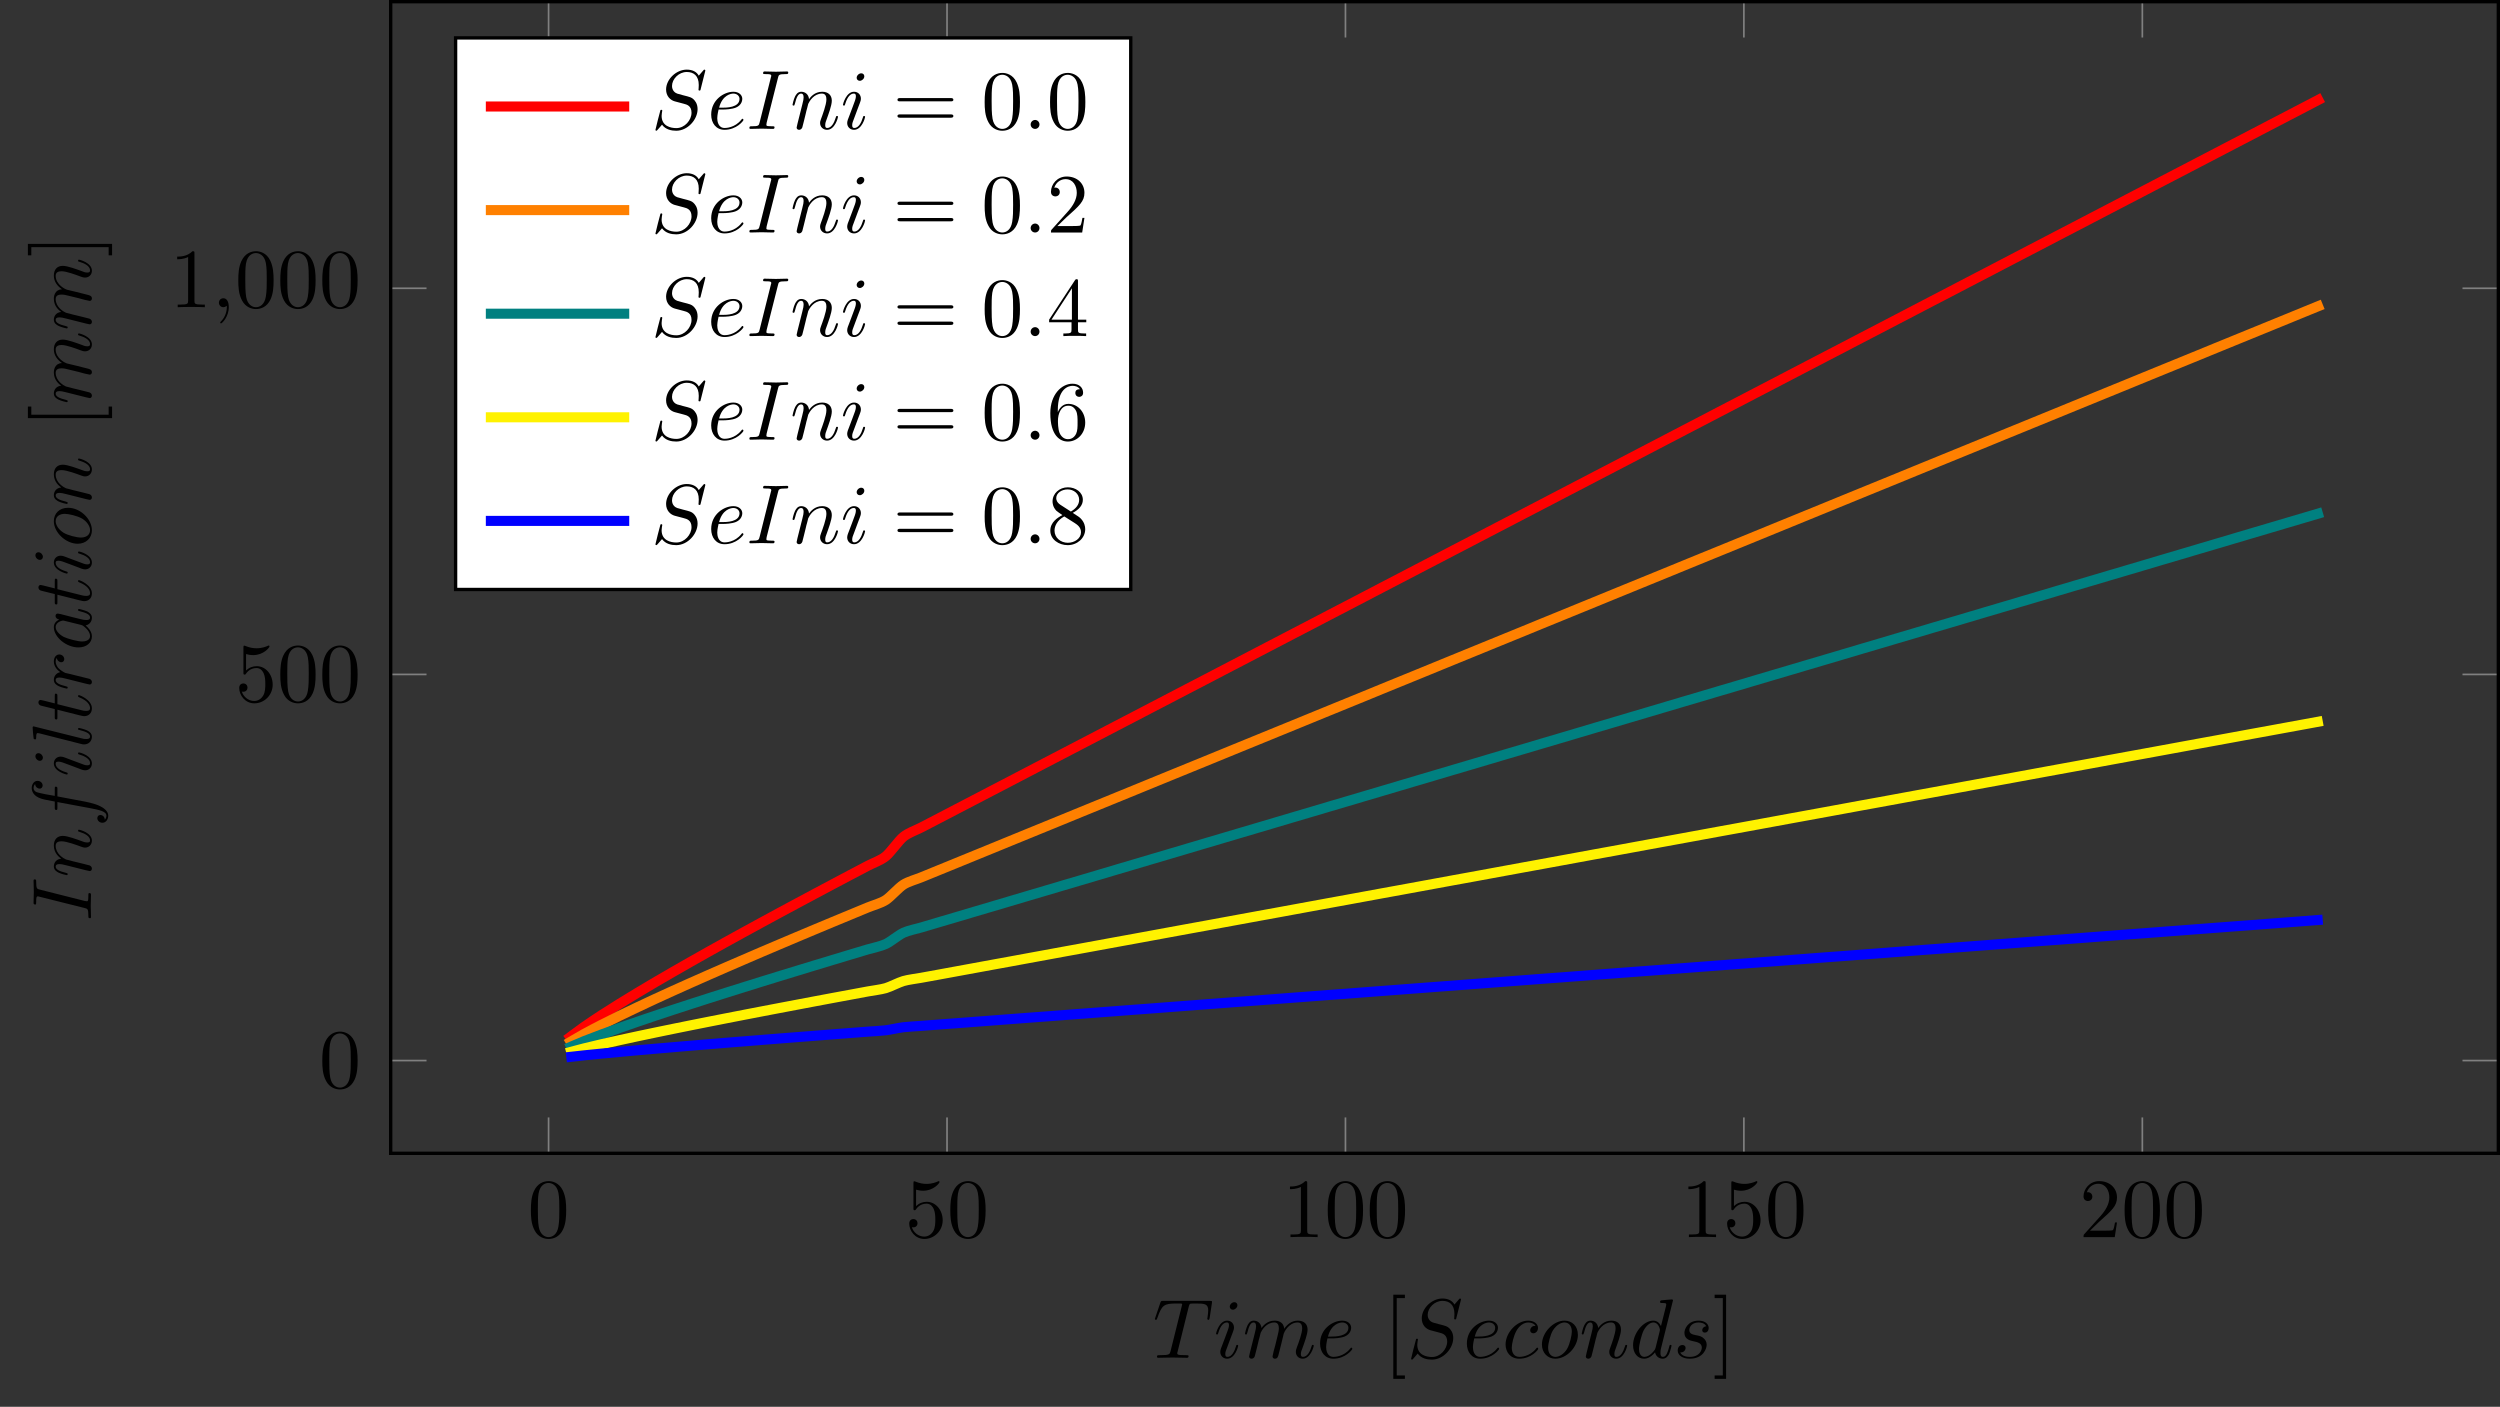 <?xml version="1.0" encoding="UTF-8"?>
<svg xmlns="http://www.w3.org/2000/svg" xmlns:xlink="http://www.w3.org/1999/xlink" width="296.506pt" height="166.848pt" viewBox="0 0 296.506 166.848" version="1.1">
<rect x="0" y="0" width="296.506" height="166.848" fill="#333333" stroke="none"/>
<defs>
<g>
<symbol overflow="visible" id="glyph0-0">
<path style="stroke:none;" d=""/>
</symbol>
<symbol overflow="visible" id="glyph0-1">
<path style="stroke:none;" d="M 4.578 -3.188 C 4.578 -3.984 4.531 -4.781 4.188 -5.516 C 3.734 -6.484 2.906 -6.641 2.5 -6.641 C 1.891 -6.641 1.172 -6.375 0.75 -5.453 C 0.438 -4.766 0.391 -3.984 0.391 -3.188 C 0.391 -2.438 0.422 -1.547 0.844 -0.781 C 1.266 0.016 2 0.219 2.484 0.219 C 3.016 0.219 3.781 0.016 4.219 -0.938 C 4.531 -1.625 4.578 -2.406 4.578 -3.188 Z M 2.484 0 C 2.094 0 1.5 -0.25 1.328 -1.203 C 1.219 -1.797 1.219 -2.719 1.219 -3.312 C 1.219 -3.953 1.219 -4.609 1.297 -5.141 C 1.484 -6.328 2.234 -6.422 2.484 -6.422 C 2.812 -6.422 3.469 -6.234 3.656 -5.25 C 3.766 -4.688 3.766 -3.938 3.766 -3.312 C 3.766 -2.562 3.766 -1.891 3.656 -1.25 C 3.5 -0.297 2.938 0 2.484 0 Z M 2.484 0 "/>
</symbol>
<symbol overflow="visible" id="glyph0-2">
<path style="stroke:none;" d="M 4.469 -2 C 4.469 -3.188 3.656 -4.188 2.578 -4.188 C 2.109 -4.188 1.672 -4.031 1.312 -3.672 L 1.312 -5.625 C 1.516 -5.562 1.844 -5.5 2.156 -5.5 C 3.391 -5.5 4.094 -6.406 4.094 -6.531 C 4.094 -6.594 4.062 -6.641 3.984 -6.641 C 3.984 -6.641 3.953 -6.641 3.906 -6.609 C 3.703 -6.516 3.219 -6.312 2.547 -6.312 C 2.156 -6.312 1.688 -6.391 1.219 -6.594 C 1.141 -6.625 1.125 -6.625 1.109 -6.625 C 1 -6.625 1 -6.547 1 -6.391 L 1 -3.438 C 1 -3.266 1 -3.188 1.141 -3.188 C 1.219 -3.188 1.234 -3.203 1.281 -3.266 C 1.391 -3.422 1.75 -3.969 2.562 -3.969 C 3.078 -3.969 3.328 -3.516 3.406 -3.328 C 3.562 -2.953 3.594 -2.578 3.594 -2.078 C 3.594 -1.719 3.594 -1.125 3.344 -0.703 C 3.109 -0.312 2.734 -0.062 2.281 -0.062 C 1.562 -0.062 0.984 -0.594 0.812 -1.172 C 0.844 -1.172 0.875 -1.156 0.984 -1.156 C 1.312 -1.156 1.484 -1.406 1.484 -1.641 C 1.484 -1.891 1.312 -2.141 0.984 -2.141 C 0.844 -2.141 0.5 -2.062 0.5 -1.609 C 0.5 -0.75 1.188 0.219 2.297 0.219 C 3.453 0.219 4.469 -0.734 4.469 -2 Z M 4.469 -2 "/>
</symbol>
<symbol overflow="visible" id="glyph0-3">
<path style="stroke:none;" d="M 2.938 -6.375 C 2.938 -6.625 2.938 -6.641 2.703 -6.641 C 2.078 -6 1.203 -6 0.891 -6 L 0.891 -5.688 C 1.094 -5.688 1.672 -5.688 2.188 -5.953 L 2.188 -0.781 C 2.188 -0.422 2.156 -0.312 1.266 -0.312 L 0.953 -0.312 L 0.953 0 C 1.297 -0.031 2.156 -0.031 2.562 -0.031 C 2.953 -0.031 3.828 -0.031 4.172 0 L 4.172 -0.312 L 3.859 -0.312 C 2.953 -0.312 2.938 -0.422 2.938 -0.781 Z M 2.938 -6.375 "/>
</symbol>
<symbol overflow="visible" id="glyph0-4">
<path style="stroke:none;" d="M 1.266 -0.766 L 2.328 -1.797 C 3.875 -3.172 4.469 -3.703 4.469 -4.703 C 4.469 -5.844 3.578 -6.641 2.359 -6.641 C 1.234 -6.641 0.5 -5.719 0.5 -4.828 C 0.5 -4.281 1 -4.281 1.031 -4.281 C 1.203 -4.281 1.547 -4.391 1.547 -4.812 C 1.547 -5.062 1.359 -5.328 1.016 -5.328 C 0.938 -5.328 0.922 -5.328 0.891 -5.312 C 1.109 -5.969 1.656 -6.328 2.234 -6.328 C 3.141 -6.328 3.562 -5.516 3.562 -4.703 C 3.562 -3.906 3.078 -3.125 2.516 -2.5 L 0.609 -0.375 C 0.5 -0.266 0.5 -0.234 0.5 0 L 4.203 0 L 4.469 -1.734 L 4.234 -1.734 C 4.172 -1.438 4.109 -1 4 -0.844 C 3.938 -0.766 3.281 -0.766 3.062 -0.766 Z M 1.266 -0.766 "/>
</symbol>
<symbol overflow="visible" id="glyph0-5">
<path style="stroke:none;" d="M 2.547 2.5 L 2.547 2.094 L 1.578 2.094 L 1.578 -7.078 L 2.547 -7.078 L 2.547 -7.484 L 1.172 -7.484 L 1.172 2.5 Z M 2.547 2.5 "/>
</symbol>
<symbol overflow="visible" id="glyph0-6">
<path style="stroke:none;" d="M 1.578 -7.484 L 0.219 -7.484 L 0.219 -7.078 L 1.188 -7.078 L 1.188 2.094 L 0.219 2.094 L 0.219 2.5 L 1.578 2.5 Z M 1.578 -7.484 "/>
</symbol>
<symbol overflow="visible" id="glyph0-7">
<path style="stroke:none;" d="M 6.844 -3.266 C 7 -3.266 7.188 -3.266 7.188 -3.453 C 7.188 -3.656 7 -3.656 6.859 -3.656 L 0.891 -3.656 C 0.75 -3.656 0.562 -3.656 0.562 -3.453 C 0.562 -3.266 0.75 -3.266 0.891 -3.266 Z M 6.859 -1.328 C 7 -1.328 7.188 -1.328 7.188 -1.531 C 7.188 -1.719 7 -1.719 6.844 -1.719 L 0.891 -1.719 C 0.75 -1.719 0.562 -1.719 0.562 -1.531 C 0.562 -1.328 0.75 -1.328 0.891 -1.328 Z M 6.859 -1.328 "/>
</symbol>
<symbol overflow="visible" id="glyph0-8">
<path style="stroke:none;" d="M 2.938 -1.641 L 2.938 -0.781 C 2.938 -0.422 2.906 -0.312 2.172 -0.312 L 1.969 -0.312 L 1.969 0 C 2.375 -0.031 2.891 -0.031 3.312 -0.031 C 3.734 -0.031 4.25 -0.031 4.672 0 L 4.672 -0.312 L 4.453 -0.312 C 3.719 -0.312 3.703 -0.422 3.703 -0.781 L 3.703 -1.641 L 4.688 -1.641 L 4.688 -1.953 L 3.703 -1.953 L 3.703 -6.484 C 3.703 -6.688 3.703 -6.75 3.531 -6.75 C 3.453 -6.75 3.422 -6.75 3.344 -6.625 L 0.281 -1.953 L 0.281 -1.641 Z M 2.984 -1.953 L 0.562 -1.953 L 2.984 -5.672 Z M 2.984 -1.953 "/>
</symbol>
<symbol overflow="visible" id="glyph0-9">
<path style="stroke:none;" d="M 1.312 -3.266 L 1.312 -3.516 C 1.312 -6.031 2.547 -6.391 3.062 -6.391 C 3.297 -6.391 3.719 -6.328 3.938 -5.984 C 3.781 -5.984 3.391 -5.984 3.391 -5.547 C 3.391 -5.234 3.625 -5.078 3.844 -5.078 C 4 -5.078 4.312 -5.172 4.312 -5.562 C 4.312 -6.156 3.875 -6.641 3.047 -6.641 C 1.766 -6.641 0.422 -5.359 0.422 -3.156 C 0.422 -0.484 1.578 0.219 2.5 0.219 C 3.609 0.219 4.562 -0.719 4.562 -2.031 C 4.562 -3.297 3.672 -4.25 2.562 -4.25 C 1.891 -4.25 1.516 -3.75 1.312 -3.266 Z M 2.5 -0.062 C 1.875 -0.062 1.578 -0.656 1.516 -0.812 C 1.328 -1.281 1.328 -2.078 1.328 -2.25 C 1.328 -3.031 1.656 -4.031 2.547 -4.031 C 2.719 -4.031 3.172 -4.031 3.484 -3.406 C 3.656 -3.047 3.656 -2.531 3.656 -2.047 C 3.656 -1.562 3.656 -1.062 3.484 -0.703 C 3.188 -0.109 2.734 -0.062 2.5 -0.062 Z M 2.5 -0.062 "/>
</symbol>
<symbol overflow="visible" id="glyph0-10">
<path style="stroke:none;" d="M 1.625 -4.562 C 1.172 -4.859 1.125 -5.188 1.125 -5.359 C 1.125 -5.969 1.781 -6.391 2.484 -6.391 C 3.203 -6.391 3.844 -5.875 3.844 -5.156 C 3.844 -4.578 3.453 -4.109 2.859 -3.766 Z M 3.078 -3.609 C 3.797 -3.984 4.281 -4.5 4.281 -5.156 C 4.281 -6.078 3.406 -6.641 2.5 -6.641 C 1.5 -6.641 0.688 -5.906 0.688 -4.969 C 0.688 -4.797 0.703 -4.344 1.125 -3.875 C 1.234 -3.766 1.609 -3.516 1.859 -3.344 C 1.281 -3.047 0.422 -2.5 0.422 -1.5 C 0.422 -0.453 1.438 0.219 2.484 0.219 C 3.609 0.219 4.562 -0.609 4.562 -1.672 C 4.562 -2.031 4.453 -2.484 4.062 -2.906 C 3.875 -3.109 3.719 -3.203 3.078 -3.609 Z M 2.078 -3.188 L 3.312 -2.406 C 3.594 -2.219 4.062 -1.922 4.062 -1.312 C 4.062 -0.578 3.312 -0.062 2.5 -0.062 C 1.641 -0.062 0.922 -0.672 0.922 -1.5 C 0.922 -2.078 1.234 -2.719 2.078 -3.188 Z M 2.078 -3.188 "/>
</symbol>
<symbol overflow="visible" id="glyph1-0">
<path style="stroke:none;" d=""/>
</symbol>
<symbol overflow="visible" id="glyph1-1">
<path style="stroke:none;" d="M 2.031 -0.016 C 2.031 -0.672 1.781 -1.062 1.391 -1.062 C 1.062 -1.062 0.859 -0.812 0.859 -0.531 C 0.859 -0.266 1.062 0 1.391 0 C 1.5 0 1.641 -0.047 1.734 -0.125 C 1.766 -0.156 1.781 -0.156 1.781 -0.156 C 1.797 -0.156 1.797 -0.156 1.797 -0.016 C 1.797 0.734 1.453 1.328 1.125 1.656 C 1.016 1.766 1.016 1.781 1.016 1.812 C 1.016 1.891 1.062 1.922 1.109 1.922 C 1.219 1.922 2.031 1.156 2.031 -0.016 Z M 2.031 -0.016 "/>
</symbol>
<symbol overflow="visible" id="glyph1-2">
<path style="stroke:none;" d="M 4.25 -6.047 C 4.328 -6.328 4.359 -6.391 4.484 -6.422 C 4.578 -6.438 4.906 -6.438 5.109 -6.438 C 6.125 -6.438 6.562 -6.406 6.562 -5.625 C 6.562 -5.469 6.531 -5.078 6.484 -4.828 C 6.484 -4.781 6.453 -4.672 6.453 -4.641 C 6.453 -4.578 6.484 -4.5 6.578 -4.5 C 6.688 -4.5 6.703 -4.578 6.734 -4.734 L 7 -6.469 C 7.016 -6.516 7.016 -6.609 7.016 -6.641 C 7.016 -6.75 6.922 -6.75 6.75 -6.75 L 1.219 -6.75 C 0.984 -6.75 0.969 -6.734 0.891 -6.547 L 0.297 -4.797 C 0.297 -4.781 0.234 -4.641 0.234 -4.609 C 0.234 -4.562 0.297 -4.5 0.359 -4.5 C 0.453 -4.5 0.469 -4.562 0.531 -4.719 C 1.062 -6.266 1.328 -6.438 2.797 -6.438 L 3.188 -6.438 C 3.469 -6.438 3.469 -6.406 3.469 -6.312 C 3.469 -6.266 3.438 -6.141 3.422 -6.109 L 2.094 -0.781 C 2 -0.422 1.969 -0.312 0.906 -0.312 C 0.547 -0.312 0.484 -0.312 0.484 -0.125 C 0.484 0 0.594 0 0.656 0 C 0.922 0 1.203 -0.016 1.469 -0.016 C 1.75 -0.016 2.047 -0.031 2.328 -0.031 C 2.609 -0.031 2.875 -0.016 3.156 -0.016 C 3.438 -0.016 3.734 0 4.016 0 C 4.109 0 4.234 0 4.234 -0.203 C 4.234 -0.312 4.156 -0.312 3.891 -0.312 C 3.656 -0.312 3.516 -0.312 3.266 -0.328 C 2.969 -0.359 2.891 -0.391 2.891 -0.547 C 2.891 -0.562 2.891 -0.609 2.938 -0.75 Z M 4.25 -6.047 "/>
</symbol>
<symbol overflow="visible" id="glyph1-3">
<path style="stroke:none;" d="M 2.828 -6.234 C 2.828 -6.438 2.688 -6.594 2.469 -6.594 C 2.188 -6.594 1.922 -6.328 1.922 -6.062 C 1.922 -5.875 2.062 -5.703 2.297 -5.703 C 2.531 -5.703 2.828 -5.938 2.828 -6.234 Z M 2.078 -2.484 C 2.188 -2.766 2.188 -2.797 2.297 -3.062 C 2.375 -3.266 2.422 -3.406 2.422 -3.594 C 2.422 -4.031 2.109 -4.406 1.609 -4.406 C 0.672 -4.406 0.297 -2.953 0.297 -2.875 C 0.297 -2.766 0.391 -2.766 0.406 -2.766 C 0.516 -2.766 0.516 -2.797 0.562 -2.953 C 0.844 -3.891 1.234 -4.188 1.578 -4.188 C 1.656 -4.188 1.828 -4.188 1.828 -3.875 C 1.828 -3.656 1.75 -3.453 1.719 -3.344 C 1.641 -3.094 1.188 -1.938 1.031 -1.5 C 0.922 -1.25 0.797 -0.922 0.797 -0.703 C 0.797 -0.234 1.141 0.109 1.609 0.109 C 2.547 0.109 2.922 -1.328 2.922 -1.422 C 2.922 -1.531 2.828 -1.531 2.797 -1.531 C 2.703 -1.531 2.703 -1.5 2.656 -1.344 C 2.469 -0.719 2.141 -0.109 1.641 -0.109 C 1.469 -0.109 1.391 -0.203 1.391 -0.438 C 1.391 -0.688 1.453 -0.828 1.688 -1.438 Z M 2.078 -2.484 "/>
</symbol>
<symbol overflow="visible" id="glyph1-4">
<path style="stroke:none;" d="M 0.875 -0.594 C 0.844 -0.438 0.781 -0.203 0.781 -0.156 C 0.781 0.016 0.922 0.109 1.078 0.109 C 1.203 0.109 1.375 0.031 1.453 -0.172 C 1.453 -0.188 1.578 -0.656 1.641 -0.906 L 1.859 -1.797 C 1.906 -2.031 1.969 -2.25 2.031 -2.469 C 2.062 -2.641 2.141 -2.938 2.156 -2.969 C 2.297 -3.281 2.828 -4.188 3.781 -4.188 C 4.234 -4.188 4.312 -3.812 4.312 -3.484 C 4.312 -3.234 4.25 -2.953 4.172 -2.656 L 3.891 -1.5 L 3.688 -0.75 C 3.656 -0.547 3.562 -0.203 3.562 -0.156 C 3.562 0.016 3.703 0.109 3.844 0.109 C 4.156 0.109 4.219 -0.141 4.297 -0.453 C 4.438 -1.016 4.812 -2.469 4.891 -2.859 C 4.922 -2.984 5.453 -4.188 6.547 -4.188 C 6.969 -4.188 7.078 -3.844 7.078 -3.484 C 7.078 -2.922 6.656 -1.781 6.453 -1.25 C 6.375 -1.016 6.328 -0.906 6.328 -0.703 C 6.328 -0.234 6.672 0.109 7.141 0.109 C 8.078 0.109 8.453 -1.344 8.453 -1.422 C 8.453 -1.531 8.359 -1.531 8.328 -1.531 C 8.234 -1.531 8.234 -1.5 8.188 -1.344 C 8.031 -0.812 7.719 -0.109 7.172 -0.109 C 7 -0.109 6.922 -0.203 6.922 -0.438 C 6.922 -0.688 7.016 -0.922 7.109 -1.141 C 7.297 -1.672 7.719 -2.766 7.719 -3.344 C 7.719 -3.984 7.312 -4.406 6.562 -4.406 C 5.828 -4.406 5.312 -3.969 4.938 -3.438 C 4.938 -3.562 4.906 -3.906 4.625 -4.141 C 4.375 -4.359 4.062 -4.406 3.812 -4.406 C 2.906 -4.406 2.422 -3.766 2.25 -3.531 C 2.203 -4.109 1.781 -4.406 1.328 -4.406 C 0.875 -4.406 0.688 -4.016 0.594 -3.844 C 0.422 -3.484 0.297 -2.906 0.297 -2.875 C 0.297 -2.766 0.391 -2.766 0.406 -2.766 C 0.516 -2.766 0.516 -2.781 0.578 -3 C 0.75 -3.703 0.953 -4.188 1.312 -4.188 C 1.469 -4.188 1.609 -4.109 1.609 -3.734 C 1.609 -3.516 1.578 -3.406 1.453 -2.891 Z M 0.875 -0.594 "/>
</symbol>
<symbol overflow="visible" id="glyph1-5">
<path style="stroke:none;" d="M 1.859 -2.297 C 2.156 -2.297 2.891 -2.328 3.391 -2.531 C 4.094 -2.828 4.141 -3.422 4.141 -3.562 C 4.141 -4 3.766 -4.406 3.078 -4.406 C 1.969 -4.406 0.453 -3.438 0.453 -1.688 C 0.453 -0.672 1.047 0.109 2.031 0.109 C 3.453 0.109 4.281 -0.953 4.281 -1.062 C 4.281 -1.125 4.234 -1.203 4.172 -1.203 C 4.109 -1.203 4.094 -1.172 4.031 -1.094 C 3.25 -0.109 2.156 -0.109 2.047 -0.109 C 1.266 -0.109 1.172 -0.953 1.172 -1.266 C 1.172 -1.391 1.188 -1.688 1.328 -2.297 Z M 1.391 -2.516 C 1.781 -4.031 2.812 -4.188 3.078 -4.188 C 3.531 -4.188 3.812 -3.891 3.812 -3.562 C 3.812 -2.516 2.219 -2.516 1.797 -2.516 Z M 1.391 -2.516 "/>
</symbol>
<symbol overflow="visible" id="glyph1-6">
<path style="stroke:none;" d="M 6.438 -6.922 C 6.438 -6.953 6.406 -7.031 6.312 -7.031 C 6.266 -7.031 6.266 -7.016 6.141 -6.875 L 5.656 -6.312 C 5.406 -6.781 4.891 -7.031 4.234 -7.031 C 2.969 -7.031 1.781 -5.875 1.781 -4.672 C 1.781 -3.875 2.297 -3.406 2.812 -3.266 L 3.875 -2.984 C 4.25 -2.891 4.797 -2.734 4.797 -1.922 C 4.797 -1.031 3.984 -0.094 3 -0.094 C 2.359 -0.094 1.25 -0.312 1.25 -1.547 C 1.25 -1.781 1.312 -2.031 1.312 -2.078 C 1.328 -2.125 1.328 -2.141 1.328 -2.156 C 1.328 -2.25 1.266 -2.266 1.219 -2.266 C 1.172 -2.266 1.141 -2.25 1.109 -2.219 C 1.078 -2.188 0.516 0.094 0.516 0.125 C 0.516 0.172 0.562 0.219 0.625 0.219 C 0.672 0.219 0.688 0.203 0.812 0.062 L 1.297 -0.5 C 1.719 0.078 2.406 0.219 2.984 0.219 C 4.344 0.219 5.516 -1.109 5.516 -2.344 C 5.516 -3.031 5.172 -3.375 5.031 -3.516 C 4.797 -3.734 4.641 -3.781 3.766 -4 C 3.531 -4.062 3.188 -4.172 3.094 -4.188 C 2.828 -4.281 2.484 -4.562 2.484 -5.094 C 2.484 -5.906 3.281 -6.75 4.234 -6.75 C 5.047 -6.75 5.656 -6.312 5.656 -5.203 C 5.656 -4.891 5.625 -4.703 5.625 -4.641 C 5.625 -4.641 5.625 -4.547 5.734 -4.547 C 5.844 -4.547 5.859 -4.578 5.891 -4.75 Z M 6.438 -6.922 "/>
</symbol>
<symbol overflow="visible" id="glyph1-7">
<path style="stroke:none;" d="M 3.953 -3.781 C 3.781 -3.781 3.656 -3.781 3.516 -3.656 C 3.344 -3.5 3.328 -3.328 3.328 -3.266 C 3.328 -3.016 3.516 -2.906 3.703 -2.906 C 3.984 -2.906 4.25 -3.156 4.25 -3.547 C 4.25 -4.031 3.781 -4.406 3.078 -4.406 C 1.734 -4.406 0.406 -2.984 0.406 -1.578 C 0.406 -0.672 0.984 0.109 2.031 0.109 C 3.453 0.109 4.281 -0.953 4.281 -1.062 C 4.281 -1.125 4.234 -1.203 4.172 -1.203 C 4.109 -1.203 4.094 -1.172 4.031 -1.094 C 3.25 -0.109 2.156 -0.109 2.047 -0.109 C 1.422 -0.109 1.141 -0.594 1.141 -1.203 C 1.141 -1.609 1.344 -2.578 1.688 -3.188 C 2 -3.766 2.547 -4.188 3.094 -4.188 C 3.422 -4.188 3.812 -4.062 3.953 -3.781 Z M 3.953 -3.781 "/>
</symbol>
<symbol overflow="visible" id="glyph1-8">
<path style="stroke:none;" d="M 4.672 -2.719 C 4.672 -3.766 3.984 -4.406 3.078 -4.406 C 1.75 -4.406 0.406 -2.984 0.406 -1.578 C 0.406 -0.594 1.078 0.109 2 0.109 C 3.328 0.109 4.672 -1.266 4.672 -2.719 Z M 2.016 -0.109 C 1.578 -0.109 1.141 -0.422 1.141 -1.203 C 1.141 -1.688 1.406 -2.766 1.719 -3.266 C 2.219 -4.031 2.797 -4.188 3.078 -4.188 C 3.656 -4.188 3.953 -3.703 3.953 -3.109 C 3.953 -2.719 3.75 -1.672 3.375 -1.031 C 3.016 -0.453 2.469 -0.109 2.016 -0.109 Z M 2.016 -0.109 "/>
</symbol>
<symbol overflow="visible" id="glyph1-9">
<path style="stroke:none;" d="M 0.875 -0.594 C 0.844 -0.438 0.781 -0.203 0.781 -0.156 C 0.781 0.016 0.922 0.109 1.078 0.109 C 1.203 0.109 1.375 0.031 1.453 -0.172 C 1.453 -0.188 1.578 -0.656 1.641 -0.906 L 1.859 -1.797 C 1.906 -2.031 1.969 -2.25 2.031 -2.469 C 2.062 -2.641 2.141 -2.938 2.156 -2.969 C 2.297 -3.281 2.828 -4.188 3.781 -4.188 C 4.234 -4.188 4.312 -3.812 4.312 -3.484 C 4.312 -2.875 3.828 -1.594 3.672 -1.172 C 3.578 -0.938 3.562 -0.812 3.562 -0.703 C 3.562 -0.234 3.922 0.109 4.391 0.109 C 5.328 0.109 5.688 -1.344 5.688 -1.422 C 5.688 -1.531 5.609 -1.531 5.578 -1.531 C 5.469 -1.531 5.469 -1.5 5.422 -1.344 C 5.219 -0.672 4.891 -0.109 4.406 -0.109 C 4.234 -0.109 4.172 -0.203 4.172 -0.438 C 4.172 -0.688 4.25 -0.922 4.344 -1.141 C 4.531 -1.672 4.953 -2.766 4.953 -3.344 C 4.953 -4 4.531 -4.406 3.812 -4.406 C 2.906 -4.406 2.422 -3.766 2.25 -3.531 C 2.203 -4.094 1.797 -4.406 1.328 -4.406 C 0.875 -4.406 0.688 -4.016 0.594 -3.844 C 0.422 -3.5 0.297 -2.906 0.297 -2.875 C 0.297 -2.766 0.391 -2.766 0.406 -2.766 C 0.516 -2.766 0.516 -2.781 0.578 -3 C 0.75 -3.703 0.953 -4.188 1.312 -4.188 C 1.5 -4.188 1.609 -4.062 1.609 -3.734 C 1.609 -3.516 1.578 -3.406 1.453 -2.891 Z M 0.875 -0.594 "/>
</symbol>
<symbol overflow="visible" id="glyph1-10">
<path style="stroke:none;" d="M 5.141 -6.812 C 5.141 -6.812 5.141 -6.922 5.016 -6.922 C 4.859 -6.922 3.922 -6.828 3.75 -6.812 C 3.672 -6.797 3.609 -6.75 3.609 -6.625 C 3.609 -6.5 3.703 -6.5 3.844 -6.5 C 4.328 -6.5 4.344 -6.438 4.344 -6.328 L 4.312 -6.125 L 3.719 -3.766 C 3.531 -4.141 3.25 -4.406 2.797 -4.406 C 1.641 -4.406 0.406 -2.938 0.406 -1.484 C 0.406 -0.547 0.953 0.109 1.719 0.109 C 1.922 0.109 2.422 0.062 3.016 -0.641 C 3.094 -0.219 3.453 0.109 3.922 0.109 C 4.281 0.109 4.5 -0.125 4.672 -0.438 C 4.828 -0.797 4.969 -1.406 4.969 -1.422 C 4.969 -1.531 4.875 -1.531 4.844 -1.531 C 4.75 -1.531 4.734 -1.484 4.703 -1.344 C 4.531 -0.703 4.359 -0.109 3.953 -0.109 C 3.672 -0.109 3.656 -0.375 3.656 -0.562 C 3.656 -0.812 3.672 -0.875 3.703 -1.047 Z M 3.078 -1.188 C 3.016 -1 3.016 -0.984 2.875 -0.812 C 2.438 -0.266 2.031 -0.109 1.75 -0.109 C 1.25 -0.109 1.109 -0.656 1.109 -1.047 C 1.109 -1.547 1.422 -2.766 1.656 -3.234 C 1.969 -3.812 2.406 -4.188 2.812 -4.188 C 3.453 -4.188 3.594 -3.375 3.594 -3.312 C 3.594 -3.25 3.578 -3.188 3.562 -3.141 Z M 3.078 -1.188 "/>
</symbol>
<symbol overflow="visible" id="glyph1-11">
<path style="stroke:none;" d="M 3.891 -3.734 C 3.625 -3.719 3.422 -3.5 3.422 -3.281 C 3.422 -3.141 3.516 -2.984 3.734 -2.984 C 3.953 -2.984 4.188 -3.156 4.188 -3.547 C 4.188 -4 3.766 -4.406 3 -4.406 C 1.688 -4.406 1.312 -3.391 1.312 -2.953 C 1.312 -2.172 2.047 -2.031 2.344 -1.969 C 2.859 -1.859 3.375 -1.75 3.375 -1.203 C 3.375 -0.953 3.156 -0.109 1.953 -0.109 C 1.812 -0.109 1.047 -0.109 0.812 -0.641 C 1.203 -0.594 1.453 -0.891 1.453 -1.172 C 1.453 -1.391 1.281 -1.516 1.078 -1.516 C 0.812 -1.516 0.516 -1.312 0.516 -0.859 C 0.516 -0.297 1.094 0.109 1.938 0.109 C 3.562 0.109 3.953 -1.094 3.953 -1.547 C 3.953 -1.906 3.766 -2.156 3.641 -2.266 C 3.375 -2.547 3.078 -2.609 2.641 -2.688 C 2.281 -2.766 1.891 -2.844 1.891 -3.297 C 1.891 -3.578 2.125 -4.188 3 -4.188 C 3.25 -4.188 3.75 -4.109 3.891 -3.734 Z M 3.891 -3.734 "/>
</symbol>
<symbol overflow="visible" id="glyph1-12">
<path style="stroke:none;" d="M 3.734 -6.047 C 3.812 -6.406 3.844 -6.5 4.641 -6.5 C 4.875 -6.5 4.953 -6.5 4.953 -6.688 C 4.953 -6.812 4.844 -6.812 4.812 -6.812 C 4.516 -6.812 3.781 -6.781 3.484 -6.781 C 3.188 -6.781 2.469 -6.812 2.156 -6.812 C 2.094 -6.812 1.969 -6.812 1.969 -6.609 C 1.969 -6.5 2.047 -6.5 2.25 -6.5 C 2.656 -6.5 2.938 -6.5 2.938 -6.312 C 2.938 -6.266 2.938 -6.234 2.906 -6.156 L 1.562 -0.781 C 1.469 -0.406 1.453 -0.312 0.656 -0.312 C 0.422 -0.312 0.344 -0.312 0.344 -0.109 C 0.344 0 0.453 0 0.484 0 C 0.781 0 1.5 -0.031 1.797 -0.031 C 2.094 -0.031 2.828 0 3.125 0 C 3.203 0 3.328 0 3.328 -0.188 C 3.328 -0.312 3.25 -0.312 3.031 -0.312 C 2.844 -0.312 2.797 -0.312 2.609 -0.328 C 2.391 -0.344 2.359 -0.391 2.359 -0.5 C 2.359 -0.578 2.375 -0.656 2.391 -0.734 Z M 3.734 -6.047 "/>
</symbol>
<symbol overflow="visible" id="glyph1-13">
<path style="stroke:none;" d="M 1.906 -0.531 C 1.906 -0.812 1.672 -1.062 1.391 -1.062 C 1.094 -1.062 0.859 -0.812 0.859 -0.531 C 0.859 -0.234 1.094 0 1.391 0 C 1.672 0 1.906 -0.234 1.906 -0.531 Z M 1.906 -0.531 "/>
</symbol>
<symbol overflow="visible" id="glyph2-0">
<path style="stroke:none;" d=""/>
</symbol>
<symbol overflow="visible" id="glyph2-1">
<path style="stroke:none;" d="M -6.047 -3.734 C -6.406 -3.812 -6.5 -3.844 -6.5 -4.641 C -6.5 -4.875 -6.5 -4.953 -6.688 -4.953 C -6.812 -4.953 -6.812 -4.844 -6.812 -4.812 C -6.812 -4.516 -6.781 -3.781 -6.781 -3.484 C -6.781 -3.188 -6.812 -2.469 -6.812 -2.156 C -6.812 -2.094 -6.812 -1.969 -6.609 -1.969 C -6.5 -1.969 -6.5 -2.047 -6.5 -2.25 C -6.5 -2.656 -6.5 -2.938 -6.312 -2.938 C -6.266 -2.938 -6.234 -2.938 -6.156 -2.906 L -0.781 -1.562 C -0.406 -1.469 -0.312 -1.453 -0.312 -0.656 C -0.312 -0.422 -0.312 -0.344 -0.109 -0.344 C 0 -0.344 0 -0.453 0 -0.484 C 0 -0.781 -0.031 -1.5 -0.031 -1.797 C -0.031 -2.094 0 -2.828 0 -3.125 C 0 -3.203 0 -3.328 -0.188 -3.328 C -0.312 -3.328 -0.312 -3.25 -0.312 -3.031 C -0.312 -2.844 -0.312 -2.797 -0.328 -2.609 C -0.344 -2.391 -0.391 -2.359 -0.5 -2.359 C -0.578 -2.359 -0.656 -2.375 -0.734 -2.391 Z M -6.047 -3.734 "/>
</symbol>
<symbol overflow="visible" id="glyph2-2">
<path style="stroke:none;" d="M -0.594 -0.875 C -0.438 -0.844 -0.203 -0.781 -0.156 -0.781 C 0.016 -0.781 0.109 -0.922 0.109 -1.078 C 0.109 -1.203 0.031 -1.375 -0.172 -1.453 C -0.188 -1.453 -0.656 -1.578 -0.906 -1.641 L -1.797 -1.859 C -2.031 -1.906 -2.25 -1.969 -2.469 -2.031 C -2.641 -2.062 -2.938 -2.141 -2.969 -2.156 C -3.281 -2.297 -4.188 -2.828 -4.188 -3.781 C -4.188 -4.234 -3.812 -4.312 -3.484 -4.312 C -2.875 -4.312 -1.594 -3.828 -1.172 -3.672 C -0.938 -3.578 -0.812 -3.562 -0.703 -3.562 C -0.234 -3.562 0.109 -3.922 0.109 -4.391 C 0.109 -5.328 -1.344 -5.688 -1.422 -5.688 C -1.531 -5.688 -1.531 -5.609 -1.531 -5.578 C -1.531 -5.469 -1.5 -5.469 -1.344 -5.422 C -0.672 -5.219 -0.109 -4.891 -0.109 -4.406 C -0.109 -4.234 -0.203 -4.172 -0.438 -4.172 C -0.688 -4.172 -0.922 -4.25 -1.141 -4.344 C -1.672 -4.531 -2.766 -4.953 -3.344 -4.953 C -4 -4.953 -4.406 -4.531 -4.406 -3.812 C -4.406 -2.906 -3.766 -2.422 -3.531 -2.25 C -4.094 -2.203 -4.406 -1.797 -4.406 -1.328 C -4.406 -0.875 -4.016 -0.688 -3.844 -0.594 C -3.5 -0.422 -2.906 -0.297 -2.875 -0.297 C -2.766 -0.297 -2.766 -0.391 -2.766 -0.406 C -2.766 -0.516 -2.781 -0.516 -3 -0.578 C -3.703 -0.75 -4.188 -0.953 -4.188 -1.312 C -4.188 -1.5 -4.062 -1.609 -3.734 -1.609 C -3.516 -1.609 -3.406 -1.578 -2.891 -1.453 Z M -0.594 -0.875 "/>
</symbol>
<symbol overflow="visible" id="glyph2-3">
<path style="stroke:none;" d="M -3.984 -3.656 L -3.984 -4.516 C -3.984 -4.719 -3.984 -4.812 -4.188 -4.812 C -4.297 -4.812 -4.297 -4.719 -4.297 -4.547 L -4.297 -3.719 L -5.438 -3.922 C -5.641 -3.969 -6.344 -4.109 -6.469 -4.172 C -6.656 -4.25 -6.812 -4.422 -6.812 -4.641 C -6.812 -4.672 -6.812 -4.938 -6.625 -5.125 C -6.594 -4.688 -6.234 -4.578 -6.094 -4.578 C -5.859 -4.578 -5.734 -4.766 -5.734 -4.953 C -5.734 -5.219 -5.969 -5.5 -6.344 -5.5 C -6.797 -5.5 -7.031 -5.047 -7.031 -4.641 C -7.031 -4.297 -6.844 -3.672 -5.859 -3.375 C -5.656 -3.312 -5.547 -3.281 -4.297 -3.047 L -4.297 -2.359 C -4.297 -2.156 -4.297 -2.047 -4.109 -2.047 C -3.984 -2.047 -3.984 -2.141 -3.984 -2.328 L -3.984 -2.984 L -0.047 -2.25 C 0.922 -2.062 1.828 -1.891 1.828 -1.375 C 1.828 -1.328 1.828 -1.094 1.641 -0.891 C 1.609 -1.359 1.25 -1.453 1.109 -1.453 C 0.875 -1.453 0.75 -1.266 0.75 -1.078 C 0.75 -0.812 0.984 -0.531 1.359 -0.531 C 1.797 -0.531 2.047 -0.969 2.047 -1.375 C 2.047 -1.922 1.453 -2.328 1.078 -2.5 C 0.453 -2.828 -0.75 -3.047 -0.828 -3.062 Z M -3.984 -3.656 "/>
</symbol>
<symbol overflow="visible" id="glyph2-4">
<path style="stroke:none;" d="M -6.234 -2.828 C -6.438 -2.828 -6.594 -2.688 -6.594 -2.469 C -6.594 -2.188 -6.328 -1.922 -6.062 -1.922 C -5.875 -1.922 -5.703 -2.062 -5.703 -2.297 C -5.703 -2.531 -5.938 -2.828 -6.234 -2.828 Z M -2.484 -2.078 C -2.766 -2.188 -2.797 -2.188 -3.062 -2.297 C -3.266 -2.375 -3.406 -2.422 -3.594 -2.422 C -4.031 -2.422 -4.406 -2.109 -4.406 -1.609 C -4.406 -0.672 -2.953 -0.297 -2.875 -0.297 C -2.766 -0.297 -2.766 -0.391 -2.766 -0.406 C -2.766 -0.516 -2.797 -0.516 -2.953 -0.562 C -3.891 -0.844 -4.188 -1.234 -4.188 -1.578 C -4.188 -1.656 -4.188 -1.828 -3.875 -1.828 C -3.656 -1.828 -3.453 -1.75 -3.344 -1.719 C -3.094 -1.641 -1.938 -1.188 -1.5 -1.031 C -1.25 -0.922 -0.922 -0.797 -0.703 -0.797 C -0.234 -0.797 0.109 -1.141 0.109 -1.609 C 0.109 -2.547 -1.328 -2.922 -1.422 -2.922 C -1.531 -2.922 -1.531 -2.828 -1.531 -2.797 C -1.531 -2.703 -1.5 -2.703 -1.344 -2.656 C -0.719 -2.469 -0.109 -2.141 -0.109 -1.641 C -0.109 -1.469 -0.203 -1.391 -0.438 -1.391 C -0.688 -1.391 -0.828 -1.453 -1.438 -1.688 Z M -2.484 -2.078 "/>
</symbol>
<symbol overflow="visible" id="glyph2-5">
<path style="stroke:none;" d="M -6.812 -2.578 C -6.812 -2.578 -6.922 -2.578 -6.922 -2.438 C -6.922 -2.219 -6.844 -1.484 -6.812 -1.219 C -6.812 -1.141 -6.797 -1.031 -6.609 -1.031 C -6.5 -1.031 -6.5 -1.141 -6.5 -1.281 C -6.5 -1.766 -6.406 -1.781 -6.328 -1.781 L -6.125 -1.75 L -1.141 -0.484 C -1.031 -0.453 -0.969 -0.438 -0.812 -0.438 C -0.234 -0.438 0.109 -0.875 0.109 -1.344 C 0.109 -1.672 -0.094 -1.922 -0.453 -2.094 C -0.828 -2.266 -1.406 -2.391 -1.422 -2.391 C -1.531 -2.391 -1.531 -2.297 -1.531 -2.266 C -1.531 -2.172 -1.484 -2.156 -1.344 -2.141 C -0.703 -1.969 -0.109 -1.781 -0.109 -1.375 C -0.109 -1.078 -0.422 -1.078 -0.562 -1.078 C -0.812 -1.078 -0.859 -1.094 -1.047 -1.141 Z M -6.812 -2.578 "/>
</symbol>
<symbol overflow="visible" id="glyph2-6">
<path style="stroke:none;" d="M -3.984 -2.047 L -3.984 -2.984 C -3.984 -3.188 -3.984 -3.297 -4.188 -3.297 C -4.297 -3.297 -4.297 -3.188 -4.297 -3.016 L -4.297 -2.141 C -5.719 -2.5 -5.906 -2.547 -5.969 -2.547 C -6.141 -2.547 -6.234 -2.422 -6.234 -2.25 C -6.234 -2.219 -6.234 -1.938 -5.875 -1.859 L -4.297 -1.469 L -4.297 -0.531 C -4.297 -0.328 -4.297 -0.234 -4.109 -0.234 C -3.984 -0.234 -3.984 -0.312 -3.984 -0.516 L -3.984 -1.391 C -1.156 -0.672 -0.984 -0.625 -0.812 -0.625 C -0.266 -0.625 0.109 -1 0.109 -1.547 C 0.109 -2.562 -1.344 -3.125 -1.422 -3.125 C -1.531 -3.125 -1.531 -3.047 -1.531 -3.016 C -1.531 -2.922 -1.5 -2.906 -1.391 -2.859 C -0.344 -2.438 -0.109 -1.906 -0.109 -1.562 C -0.109 -1.359 -0.234 -1.25 -0.562 -1.25 C -0.812 -1.25 -0.875 -1.281 -1.047 -1.312 Z M -3.984 -2.047 "/>
</symbol>
<symbol overflow="visible" id="glyph2-7">
<path style="stroke:none;" d="M -0.594 -0.875 C -0.438 -0.844 -0.203 -0.781 -0.156 -0.781 C 0.016 -0.781 0.109 -0.922 0.109 -1.078 C 0.109 -1.203 0.031 -1.375 -0.172 -1.453 C -0.203 -1.469 -1.562 -1.797 -1.75 -1.844 C -2.078 -1.922 -2.766 -2.109 -3.047 -2.156 C -3.172 -2.203 -3.641 -2.484 -3.859 -2.719 C -3.922 -2.797 -4.188 -3.094 -4.188 -3.516 C -4.188 -3.781 -4.062 -3.922 -4.062 -3.938 C -4.016 -3.641 -3.781 -3.422 -3.516 -3.422 C -3.359 -3.422 -3.172 -3.531 -3.172 -3.797 C -3.172 -4.062 -3.406 -4.344 -3.766 -4.344 C -4.109 -4.344 -4.406 -4.031 -4.406 -3.516 C -4.406 -2.875 -3.922 -2.438 -3.641 -2.25 C -4.094 -2.156 -4.406 -1.797 -4.406 -1.328 C -4.406 -0.875 -4.016 -0.688 -3.844 -0.594 C -3.5 -0.422 -2.906 -0.297 -2.875 -0.297 C -2.766 -0.297 -2.766 -0.391 -2.766 -0.406 C -2.766 -0.516 -2.781 -0.516 -3 -0.578 C -3.703 -0.75 -4.188 -0.953 -4.188 -1.312 C -4.188 -1.469 -4.109 -1.609 -3.734 -1.609 C -3.516 -1.609 -3.406 -1.578 -2.891 -1.453 Z M -0.594 -0.875 "/>
</symbol>
<symbol overflow="visible" id="glyph2-8">
<path style="stroke:none;" d="M -3.766 -3.719 C -4.141 -3.531 -4.406 -3.25 -4.406 -2.797 C -4.406 -1.641 -2.938 -0.406 -1.484 -0.406 C -0.547 -0.406 0.109 -0.953 0.109 -1.719 C 0.109 -1.922 0.062 -2.422 -0.641 -3.016 C -0.219 -3.094 0.109 -3.453 0.109 -3.922 C 0.109 -4.281 -0.125 -4.5 -0.438 -4.672 C -0.797 -4.828 -1.406 -4.969 -1.422 -4.969 C -1.531 -4.969 -1.531 -4.875 -1.531 -4.844 C -1.531 -4.75 -1.484 -4.734 -1.344 -4.703 C -0.703 -4.531 -0.109 -4.359 -0.109 -3.953 C -0.109 -3.672 -0.375 -3.656 -0.562 -3.656 C -0.781 -3.656 -0.875 -3.672 -1.312 -3.781 C -1.719 -3.891 -1.828 -3.906 -2.203 -4 L -3.594 -4.359 C -3.875 -4.422 -3.891 -4.422 -3.938 -4.422 C -4.109 -4.422 -4.203 -4.312 -4.203 -4.141 C -4.203 -3.891 -3.984 -3.75 -3.766 -3.719 Z M -1.188 -3.078 C -1 -3.016 -0.984 -3.016 -0.812 -2.875 C -0.266 -2.438 -0.109 -2.031 -0.109 -1.75 C -0.109 -1.25 -0.656 -1.109 -1.047 -1.109 C -1.547 -1.109 -2.766 -1.422 -3.234 -1.656 C -3.812 -1.969 -4.188 -2.406 -4.188 -2.812 C -4.188 -3.453 -3.375 -3.594 -3.312 -3.594 C -3.25 -3.594 -3.188 -3.578 -3.141 -3.562 Z M -1.188 -3.078 "/>
</symbol>
<symbol overflow="visible" id="glyph2-9">
<path style="stroke:none;" d="M -2.719 -4.672 C -3.766 -4.672 -4.406 -3.984 -4.406 -3.078 C -4.406 -1.75 -2.984 -0.406 -1.578 -0.406 C -0.594 -0.406 0.109 -1.078 0.109 -2 C 0.109 -3.328 -1.266 -4.672 -2.719 -4.672 Z M -0.109 -2.016 C -0.109 -1.578 -0.422 -1.141 -1.203 -1.141 C -1.688 -1.141 -2.766 -1.406 -3.266 -1.719 C -4.031 -2.219 -4.188 -2.797 -4.188 -3.078 C -4.188 -3.656 -3.703 -3.953 -3.109 -3.953 C -2.719 -3.953 -1.672 -3.75 -1.031 -3.375 C -0.453 -3.016 -0.109 -2.469 -0.109 -2.016 Z M -0.109 -2.016 "/>
</symbol>
<symbol overflow="visible" id="glyph2-10">
<path style="stroke:none;" d="M -0.594 -0.875 C -0.438 -0.844 -0.203 -0.781 -0.156 -0.781 C 0.016 -0.781 0.109 -0.922 0.109 -1.078 C 0.109 -1.203 0.031 -1.375 -0.172 -1.453 C -0.188 -1.453 -0.656 -1.578 -0.906 -1.641 L -1.797 -1.859 C -2.031 -1.906 -2.25 -1.969 -2.469 -2.031 C -2.641 -2.062 -2.938 -2.141 -2.969 -2.156 C -3.281 -2.297 -4.188 -2.828 -4.188 -3.781 C -4.188 -4.234 -3.812 -4.312 -3.484 -4.312 C -3.234 -4.312 -2.953 -4.25 -2.656 -4.172 L -1.5 -3.891 L -0.75 -3.688 C -0.547 -3.656 -0.203 -3.562 -0.156 -3.562 C 0.016 -3.562 0.109 -3.703 0.109 -3.844 C 0.109 -4.156 -0.141 -4.219 -0.453 -4.297 C -1.016 -4.438 -2.469 -4.812 -2.859 -4.891 C -2.984 -4.922 -4.188 -5.453 -4.188 -6.547 C -4.188 -6.969 -3.844 -7.078 -3.484 -7.078 C -2.922 -7.078 -1.781 -6.656 -1.25 -6.453 C -1.016 -6.375 -0.906 -6.328 -0.703 -6.328 C -0.234 -6.328 0.109 -6.672 0.109 -7.141 C 0.109 -8.078 -1.344 -8.453 -1.422 -8.453 C -1.531 -8.453 -1.531 -8.359 -1.531 -8.328 C -1.531 -8.234 -1.5 -8.234 -1.344 -8.188 C -0.812 -8.031 -0.109 -7.719 -0.109 -7.172 C -0.109 -7 -0.203 -6.922 -0.438 -6.922 C -0.688 -6.922 -0.922 -7.016 -1.141 -7.109 C -1.672 -7.297 -2.766 -7.719 -3.344 -7.719 C -3.984 -7.719 -4.406 -7.312 -4.406 -6.562 C -4.406 -5.828 -3.969 -5.312 -3.438 -4.938 C -3.562 -4.938 -3.906 -4.906 -4.141 -4.625 C -4.359 -4.375 -4.406 -4.062 -4.406 -3.812 C -4.406 -2.906 -3.766 -2.422 -3.531 -2.25 C -4.109 -2.203 -4.406 -1.781 -4.406 -1.328 C -4.406 -0.875 -4.016 -0.688 -3.844 -0.594 C -3.484 -0.422 -2.906 -0.297 -2.875 -0.297 C -2.766 -0.297 -2.766 -0.391 -2.766 -0.406 C -2.766 -0.516 -2.781 -0.516 -3 -0.578 C -3.703 -0.75 -4.188 -0.953 -4.188 -1.312 C -4.188 -1.469 -4.109 -1.609 -3.734 -1.609 C -3.516 -1.609 -3.406 -1.578 -2.891 -1.453 Z M -0.594 -0.875 "/>
</symbol>
<symbol overflow="visible" id="glyph3-0">
<path style="stroke:none;" d=""/>
</symbol>
<symbol overflow="visible" id="glyph3-1">
<path style="stroke:none;" d="M 2.5 -2.547 L 2.094 -2.547 L 2.094 -1.578 L -7.078 -1.578 L -7.078 -2.547 L -7.484 -2.547 L -7.484 -1.172 L 2.5 -1.172 Z M 2.5 -2.547 "/>
</symbol>
<symbol overflow="visible" id="glyph3-2">
<path style="stroke:none;" d="M -7.484 -1.578 L -7.484 -0.219 L -7.078 -0.219 L -7.078 -1.188 L 2.094 -1.188 L 2.094 -0.219 L 2.5 -0.219 L 2.5 -1.578 Z M -7.484 -1.578 "/>
</symbol>
</g>
<clipPath id="clip1">
  <path d="M 46 34 L 296.508 34 L 296.508 126 L 46 126 Z M 46 34 "/>
</clipPath>
<clipPath id="clip2">
  <path d="M 46 0 L 296.508 0 L 296.508 137 L 46 137 Z M 46 0 "/>
</clipPath>
<clipPath id="clip3">
  <path d="M 50 0.199 L 293 0.199 L 293 136.785 L 50 136.785 Z M 50 0.199 "/>
</clipPath>
<clipPath id="clip4">
  <path d="M 50 19 L 293 19 L 293 136.785 L 50 136.785 Z M 50 19 "/>
</clipPath>
<clipPath id="clip5">
  <path d="M 50 43 L 293 43 L 293 136.785 L 50 136.785 Z M 50 43 "/>
</clipPath>
<clipPath id="clip6">
  <path d="M 50 68 L 293 68 L 293 136.785 L 50 136.785 Z M 50 68 "/>
</clipPath>
<clipPath id="clip7">
  <path d="M 50 92 L 293 92 L 293 136.785 L 50 136.785 Z M 50 92 "/>
</clipPath>
</defs>
<g id="surface1">
<path style="fill:none;stroke-width:0.199;stroke-linecap:butt;stroke-linejoin:miter;stroke:rgb(50%,50%,50%);stroke-opacity:1;stroke-miterlimit:10;" d="M -2.106 -11.383 L -2.106 -7.129 M 45.152 -11.383 L 45.152 -7.129 M 92.406 -11.383 L 92.406 -7.129 M 139.66 -11.383 L 139.66 -7.129 M 186.918 -11.383 L 186.918 -7.129 M -2.106 125.203 L -2.106 120.953 M 45.152 125.203 L 45.152 120.953 M 92.406 125.203 L 92.406 120.953 M 139.66 125.203 L 139.66 120.953 M 186.918 125.203 L 186.918 120.953 " transform="matrix(1,0,0,-1,67.168,125.402)"/>
<g clip-path="url(#clip1)" clip-rule="nonzero">
<path style="fill:none;stroke-width:0.199;stroke-linecap:butt;stroke-linejoin:miter;stroke:rgb(50%,50%,50%);stroke-opacity:1;stroke-miterlimit:10;" d="M -20.832 -0.383 L -16.582 -0.383 M -20.832 45.414 L -16.582 45.414 M -20.832 91.211 L -16.582 91.211 M 229.141 -0.383 L 224.891 -0.383 M 229.141 45.414 L 224.891 45.414 M 229.141 91.211 L 224.891 91.211 " transform="matrix(1,0,0,-1,67.168,125.402)"/>
</g>
<g clip-path="url(#clip2)" clip-rule="nonzero">
<path style="fill:none;stroke-width:0.399;stroke-linecap:butt;stroke-linejoin:miter;stroke:rgb(0%,0%,0%);stroke-opacity:1;stroke-miterlimit:10;" d="M -20.832 -11.383 L -20.832 125.203 L 229.141 125.203 L 229.141 -11.383 Z M -20.832 -11.383 " transform="matrix(1,0,0,-1,67.168,125.402)"/>
</g>
<g style="fill:rgb(0%,0%,0%);fill-opacity:1;">
  <use xlink:href="#glyph0-1" x="62.573" y="146.725"/>
</g>
<g style="fill:rgb(0%,0%,0%);fill-opacity:1;">
  <use xlink:href="#glyph0-2" x="107.337" y="146.725"/>
  <use xlink:href="#glyph0-1" x="112.318" y="146.725"/>
</g>
<g style="fill:rgb(0%,0%,0%);fill-opacity:1;">
  <use xlink:href="#glyph0-3" x="152.101" y="146.725"/>
  <use xlink:href="#glyph0-1" x="157.082" y="146.725"/>
  <use xlink:href="#glyph0-1" x="162.064" y="146.725"/>
</g>
<g style="fill:rgb(0%,0%,0%);fill-opacity:1;">
  <use xlink:href="#glyph0-3" x="199.356" y="146.725"/>
  <use xlink:href="#glyph0-2" x="204.337" y="146.725"/>
  <use xlink:href="#glyph0-1" x="209.319" y="146.725"/>
</g>
<g style="fill:rgb(0%,0%,0%);fill-opacity:1;">
  <use xlink:href="#glyph0-4" x="246.611" y="146.725"/>
  <use xlink:href="#glyph0-1" x="251.592" y="146.725"/>
  <use xlink:href="#glyph0-1" x="256.574" y="146.725"/>
</g>
<g style="fill:rgb(0%,0%,0%);fill-opacity:1;">
  <use xlink:href="#glyph0-1" x="37.835" y="128.993"/>
</g>
<g style="fill:rgb(0%,0%,0%);fill-opacity:1;">
  <use xlink:href="#glyph0-2" x="27.872" y="83.199"/>
  <use xlink:href="#glyph0-1" x="32.853" y="83.199"/>
  <use xlink:href="#glyph0-1" x="37.835" y="83.199"/>
</g>
<g style="fill:rgb(0%,0%,0%);fill-opacity:1;">
  <use xlink:href="#glyph0-3" x="20.123" y="36.436"/>
</g>
<g style="fill:rgb(0%,0%,0%);fill-opacity:1;">
  <use xlink:href="#glyph1-1" x="25.105" y="36.436"/>
</g>
<g style="fill:rgb(0%,0%,0%);fill-opacity:1;">
  <use xlink:href="#glyph0-1" x="27.872" y="36.436"/>
  <use xlink:href="#glyph0-1" x="32.853" y="36.436"/>
  <use xlink:href="#glyph0-1" x="37.835" y="36.436"/>
</g>
<g clip-path="url(#clip3)" clip-rule="nonzero">
<path style="fill:none;stroke-width:1.196;stroke-linecap:butt;stroke-linejoin:miter;stroke:rgb(100%,0%,0%);stroke-opacity:1;stroke-miterlimit:10;" d="M -0 2.062 C -0 2.062 1.52 3.207 2.105 3.617 C 2.687 4.027 3.625 4.644 4.207 5.027 C 4.793 5.406 5.73 5.996 6.312 6.359 C 6.894 6.722 7.832 7.293 8.418 7.644 C 9 7.996 9.937 8.55 10.52 8.894 C 11.105 9.234 12.039 9.781 12.625 10.117 C 13.207 10.453 14.145 10.988 14.73 11.32 C 15.312 11.652 16.25 12.179 16.832 12.507 C 17.418 12.832 18.352 13.355 18.937 13.679 C 19.52 14.004 20.457 14.519 21.043 14.839 C 21.625 15.16 22.562 15.672 23.145 15.988 C 23.73 16.308 24.664 16.816 25.25 17.129 C 25.832 17.445 26.77 17.949 27.355 18.261 C 27.937 18.578 28.875 19.078 29.457 19.386 C 30.043 19.699 30.977 20.199 31.562 20.507 C 32.145 20.816 33.082 21.312 33.668 21.621 C 34.25 21.929 35.187 22.422 35.77 22.726 C 36.355 23.035 37.289 23.355 37.875 23.832 C 38.457 24.304 39.395 25.683 39.98 26.156 C 40.562 26.632 41.5 26.949 42.082 27.254 C 42.668 27.558 43.602 28.047 44.187 28.347 C 44.77 28.652 45.707 29.14 46.293 29.445 C 46.875 29.75 47.812 30.238 48.395 30.539 C 48.98 30.843 49.914 31.332 50.5 31.636 C 51.082 31.941 52.02 32.429 52.605 32.73 C 53.187 33.035 54.125 33.523 54.707 33.828 C 55.293 34.132 56.227 34.621 56.812 34.925 C 57.395 35.226 58.332 35.715 58.914 36.019 C 59.5 36.324 60.437 36.812 61.02 37.117 C 61.605 37.418 62.539 37.906 63.125 38.211 C 63.707 38.515 64.644 39.004 65.227 39.308 C 65.812 39.609 66.75 40.097 67.332 40.402 C 67.918 40.707 68.852 41.195 69.437 41.5 C 70.019 41.804 70.957 42.289 71.539 42.593 C 72.125 42.898 73.062 43.386 73.644 43.691 C 74.23 43.996 75.164 44.48 75.75 44.785 C 76.332 45.09 77.269 45.578 77.852 45.882 C 78.437 46.187 79.375 46.672 79.957 46.976 C 80.543 47.281 81.477 47.769 82.062 48.074 C 82.644 48.379 83.582 48.867 84.164 49.168 C 84.75 49.472 85.687 49.961 86.269 50.265 C 86.855 50.57 87.789 51.058 88.375 51.359 C 88.957 51.664 89.894 52.152 90.477 52.457 C 91.062 52.761 92 53.25 92.582 53.55 C 93.168 53.855 94.102 54.343 94.687 54.648 C 95.269 54.953 96.207 55.441 96.789 55.746 C 97.375 56.047 98.312 56.535 98.894 56.84 C 99.48 57.144 100.414 57.632 101 57.937 C 101.582 58.238 102.519 58.726 103.102 59.031 C 103.687 59.336 104.625 59.824 105.207 60.129 C 105.789 60.433 106.727 60.918 107.312 61.222 C 107.894 61.527 108.832 62.015 109.414 62.32 C 110 62.625 110.937 63.109 111.519 63.414 C 112.102 63.718 113.039 64.207 113.625 64.511 C 114.207 64.816 115.144 65.3 115.727 65.605 C 116.312 65.91 117.25 66.398 117.832 66.703 C 118.414 67.007 119.352 67.496 119.937 67.797 C 120.519 68.101 121.457 68.59 122.039 68.894 C 122.625 69.199 123.559 69.687 124.144 69.988 C 124.727 70.293 125.664 70.781 126.25 71.086 C 126.832 71.39 127.769 71.879 128.352 72.179 C 128.937 72.484 129.871 72.972 130.457 73.277 C 131.039 73.582 131.977 74.07 132.562 74.375 C 133.144 74.675 134.082 75.164 134.664 75.468 C 135.25 75.773 136.184 76.261 136.769 76.566 C 137.352 76.867 138.289 77.355 138.875 77.66 C 139.457 77.965 140.394 78.453 140.977 78.757 C 141.562 79.058 142.496 79.547 143.082 79.851 C 143.664 80.156 144.602 80.644 145.187 80.949 C 145.769 81.254 146.707 81.738 147.289 82.043 C 147.875 82.347 148.809 82.836 149.394 83.14 C 149.977 83.445 150.914 83.929 151.5 84.234 C 152.082 84.539 153.019 85.027 153.602 85.332 C 154.187 85.636 155.121 86.121 155.707 86.425 C 156.289 86.73 157.227 87.218 157.812 87.523 C 158.394 87.828 159.332 88.316 159.914 88.617 C 160.5 88.922 161.434 89.41 162.019 89.715 C 162.602 90.019 163.539 90.507 164.125 90.808 C 164.707 91.113 165.644 91.601 166.227 91.906 C 166.812 92.211 167.746 92.699 168.332 93 C 168.914 93.304 169.852 93.793 170.434 94.097 C 171.019 94.402 171.957 94.89 172.539 95.195 C 173.125 95.496 174.059 95.984 174.644 96.289 C 175.227 96.593 176.164 97.082 176.746 97.386 C 177.332 97.687 178.269 98.175 178.852 98.48 C 179.437 98.785 180.371 99.273 180.957 99.578 C 181.539 99.882 182.477 100.367 183.059 100.672 C 183.644 100.976 184.582 101.465 185.164 101.769 C 185.75 102.074 186.684 102.558 187.269 102.863 C 187.852 103.168 188.789 103.656 189.371 103.961 C 189.957 104.265 190.894 104.75 191.477 105.054 C 192.062 105.359 192.996 105.847 193.582 106.152 C 194.164 106.457 195.102 106.945 195.684 107.246 C 196.269 107.55 197.207 108.039 197.789 108.343 C 198.375 108.648 199.309 109.136 199.894 109.437 C 200.477 109.742 201.414 110.23 201.996 110.535 C 202.582 110.84 203.519 111.328 204.102 111.629 C 204.687 111.933 205.621 112.422 206.207 112.726 C 206.789 113.031 208.309 113.824 208.309 113.824 " transform="matrix(1,0,0,-1,67.168,125.402)"/>
</g>
<g clip-path="url(#clip4)" clip-rule="nonzero">
<path style="fill:none;stroke-width:1.196;stroke-linecap:butt;stroke-linejoin:miter;stroke:rgb(100%,50%,0%);stroke-opacity:1;stroke-miterlimit:10;" d="M -0 1.547 C -0 1.547 1.52 2.445 2.105 2.769 C 2.687 3.093 3.625 3.578 4.207 3.875 C 4.793 4.175 5.73 4.64 6.312 4.925 C 6.894 5.211 7.832 5.656 8.418 5.933 C 9 6.211 9.937 6.644 10.52 6.918 C 11.105 7.187 12.039 7.613 12.625 7.879 C 13.207 8.14 14.145 8.562 14.73 8.824 C 15.312 9.082 16.25 9.5 16.832 9.754 C 17.418 10.011 18.352 10.422 18.937 10.675 C 19.52 10.929 20.457 11.336 21.043 11.586 C 21.625 11.839 22.562 12.242 23.145 12.492 C 23.73 12.738 24.664 13.14 25.25 13.386 C 25.832 13.632 26.77 14.031 27.355 14.277 C 27.937 14.523 28.875 14.914 29.457 15.16 C 30.043 15.402 30.977 15.797 31.562 16.039 C 32.145 16.281 33.082 16.672 33.668 16.91 C 34.25 17.152 35.187 17.539 35.77 17.781 C 36.355 18.023 37.289 18.273 37.875 18.648 C 38.457 19.023 39.395 20.109 39.98 20.48 C 40.562 20.855 41.5 21.101 42.082 21.343 C 42.668 21.582 43.602 21.965 44.187 22.203 C 44.77 22.441 45.707 22.824 46.293 23.062 C 46.875 23.3 47.812 23.683 48.395 23.922 C 48.98 24.16 49.914 24.543 50.5 24.781 C 51.082 25.023 52.02 25.406 52.605 25.644 C 53.187 25.882 54.125 26.265 54.707 26.504 C 55.293 26.742 56.227 27.125 56.812 27.363 C 57.395 27.601 58.332 27.984 58.914 28.222 C 59.5 28.465 60.437 28.847 61.02 29.086 C 61.605 29.324 62.539 29.707 63.125 29.945 C 63.707 30.183 64.644 30.566 65.227 30.804 C 65.812 31.043 66.75 31.425 67.332 31.664 C 67.918 31.902 68.852 32.285 69.437 32.527 C 70.019 32.765 70.957 33.148 71.539 33.386 C 72.125 33.625 73.062 34.007 73.644 34.246 C 74.23 34.484 75.164 34.867 75.75 35.105 C 76.332 35.343 77.269 35.726 77.852 35.965 C 78.437 36.207 79.375 36.59 79.957 36.828 C 80.543 37.066 81.477 37.449 82.062 37.687 C 82.644 37.925 83.582 38.308 84.164 38.547 C 84.75 38.785 85.687 39.168 86.269 39.406 C 86.855 39.648 87.789 40.031 88.375 40.269 C 88.957 40.507 89.894 40.89 90.477 41.129 C 91.062 41.367 92 41.75 92.582 41.988 C 93.168 42.226 94.102 42.609 94.687 42.847 C 95.269 43.086 96.207 43.468 96.789 43.711 C 97.375 43.949 98.312 44.332 98.894 44.57 C 99.48 44.808 100.414 45.191 101 45.429 C 101.582 45.668 102.519 46.05 103.102 46.289 C 103.687 46.527 104.625 46.91 105.207 47.152 C 105.789 47.39 106.727 47.773 107.312 48.011 C 107.894 48.25 108.832 48.632 109.414 48.871 C 110 49.109 110.937 49.492 111.519 49.73 C 112.102 49.968 113.039 50.351 113.625 50.59 C 114.207 50.832 115.144 51.215 115.727 51.453 C 116.312 51.691 117.25 52.074 117.832 52.312 C 118.414 52.55 119.352 52.933 119.937 53.172 C 120.519 53.41 121.457 53.793 122.039 54.031 C 122.625 54.269 123.559 54.652 124.144 54.894 C 124.727 55.132 125.664 55.515 126.25 55.754 C 126.832 55.992 127.769 56.375 128.352 56.613 C 128.937 56.851 129.871 57.234 130.457 57.472 C 131.039 57.711 131.977 58.093 132.562 58.336 C 133.144 58.574 134.082 58.957 134.664 59.195 C 135.25 59.433 136.184 59.816 136.769 60.054 C 137.352 60.293 138.289 60.675 138.875 60.914 C 139.457 61.152 140.394 61.535 140.977 61.773 C 141.562 62.015 142.496 62.398 143.082 62.636 C 143.664 62.875 144.602 63.257 145.187 63.496 C 145.769 63.734 146.707 64.117 147.289 64.355 C 147.875 64.593 148.809 64.976 149.394 65.215 C 149.977 65.457 150.914 65.84 151.5 66.078 C 152.082 66.316 153.019 66.699 153.602 66.937 C 154.187 67.175 155.121 67.558 155.707 67.797 C 156.289 68.035 157.227 68.418 157.812 68.656 C 158.394 68.894 159.332 69.277 159.914 69.519 C 160.5 69.757 161.434 70.14 162.019 70.379 C 162.602 70.617 163.539 71 164.125 71.238 C 164.707 71.476 165.644 71.859 166.227 72.097 C 166.812 72.336 167.746 72.718 168.332 72.957 C 168.914 73.199 169.852 73.582 170.434 73.82 C 171.019 74.058 171.957 74.441 172.539 74.679 C 173.125 74.918 174.059 75.3 174.644 75.539 C 175.227 75.777 176.164 76.16 176.746 76.398 C 177.332 76.64 178.269 77.023 178.852 77.261 C 179.437 77.5 180.371 77.882 180.957 78.121 C 181.539 78.359 182.477 78.742 183.059 78.98 C 183.644 79.218 184.582 79.601 185.164 79.84 C 185.75 80.078 186.684 80.461 187.269 80.703 C 187.852 80.941 188.789 81.324 189.371 81.562 C 189.957 81.8 190.894 82.183 191.477 82.422 C 192.062 82.66 192.996 83.043 193.582 83.281 C 194.164 83.519 195.102 83.902 195.684 84.144 C 196.269 84.382 197.207 84.765 197.789 85.004 C 198.375 85.242 199.309 85.625 199.894 85.863 C 200.477 86.101 201.414 86.484 201.996 86.722 C 202.582 86.961 203.519 87.343 204.102 87.582 C 204.687 87.824 205.621 88.207 206.207 88.445 C 206.789 88.683 208.309 89.304 208.309 89.304 " transform="matrix(1,0,0,-1,67.168,125.402)"/>
</g>
<g clip-path="url(#clip5)" clip-rule="nonzero">
<path style="fill:none;stroke-width:1.196;stroke-linecap:butt;stroke-linejoin:miter;stroke:rgb(0%,50%,50%);stroke-opacity:1;stroke-miterlimit:10;" d="M -0 1.027 C -0 1.027 1.52 1.679 2.105 1.918 C 2.687 2.152 3.625 2.504 4.207 2.722 C 4.793 2.937 5.73 3.277 6.312 3.484 C 6.894 3.691 7.832 4.015 8.418 4.215 C 9 4.418 9.937 4.734 10.52 4.929 C 11.105 5.125 12.039 5.433 12.625 5.625 C 13.207 5.82 14.145 6.125 14.73 6.312 C 15.312 6.5 16.25 6.8 16.832 6.988 C 17.418 7.175 18.352 7.472 18.937 7.656 C 19.52 7.84 20.457 8.136 21.043 8.316 C 21.625 8.5 22.562 8.793 23.145 8.972 C 23.73 9.152 24.664 9.441 25.25 9.621 C 25.832 9.8 26.77 10.089 27.355 10.265 C 27.937 10.445 28.875 10.73 29.457 10.906 C 30.043 11.086 30.977 11.367 31.562 11.543 C 32.145 11.722 33.082 12.004 33.668 12.179 C 34.25 12.351 35.187 12.632 35.77 12.808 C 36.355 12.984 37.289 13.164 37.875 13.437 C 38.457 13.707 39.395 14.504 39.98 14.773 C 40.562 15.047 41.5 15.226 42.082 15.398 C 42.668 15.57 43.602 15.847 44.187 16.023 C 44.77 16.195 45.707 16.472 46.293 16.644 C 46.875 16.82 47.812 17.097 48.395 17.269 C 48.98 17.441 49.914 17.718 50.5 17.89 C 51.082 18.066 52.02 18.343 52.605 18.515 C 53.187 18.687 54.125 18.965 54.707 19.14 C 55.293 19.312 56.227 19.59 56.812 19.761 C 57.395 19.933 58.332 20.215 58.914 20.386 C 59.5 20.558 60.437 20.836 61.02 21.007 C 61.605 21.183 62.539 21.461 63.125 21.632 C 63.707 21.804 64.644 22.082 65.227 22.257 C 65.812 22.429 66.75 22.707 67.332 22.879 C 67.918 23.05 68.852 23.328 69.437 23.504 C 70.019 23.675 70.957 23.953 71.539 24.125 C 72.125 24.3 73.062 24.578 73.644 24.75 C 74.23 24.922 75.164 25.199 75.75 25.375 C 76.332 25.547 77.269 25.824 77.852 25.996 C 78.437 26.168 79.375 26.445 79.957 26.621 C 80.543 26.793 81.477 27.07 82.062 27.242 C 82.644 27.418 83.582 27.695 84.164 27.867 C 84.75 28.039 85.687 28.316 86.269 28.492 C 86.855 28.664 87.789 28.941 88.375 29.113 C 88.957 29.285 89.894 29.562 90.477 29.738 C 91.062 29.91 92 30.187 92.582 30.359 C 93.168 30.535 94.102 30.812 94.687 30.984 C 95.269 31.156 96.207 31.433 96.789 31.605 C 97.375 31.781 98.312 32.058 98.894 32.23 C 99.48 32.402 100.414 32.679 101 32.855 C 101.582 33.027 102.519 33.304 103.102 33.476 C 103.687 33.652 104.625 33.929 105.207 34.101 C 105.789 34.273 106.727 34.55 107.312 34.722 C 107.894 34.898 108.832 35.175 109.414 35.347 C 110 35.519 110.937 35.797 111.519 35.972 C 112.102 36.144 113.039 36.422 113.625 36.593 C 114.207 36.769 115.144 37.047 115.727 37.218 C 116.312 37.39 117.25 37.668 117.832 37.84 C 118.414 38.015 119.352 38.293 119.937 38.465 C 120.519 38.636 121.457 38.914 122.039 39.09 C 122.625 39.261 123.559 39.539 124.144 39.711 C 124.727 39.882 125.664 40.164 126.25 40.336 C 126.832 40.507 127.769 40.785 128.352 40.957 C 128.937 41.132 129.871 41.41 130.457 41.582 C 131.039 41.754 131.977 42.031 132.562 42.207 C 133.144 42.379 134.082 42.656 134.664 42.828 C 135.25 43 136.184 43.277 136.769 43.453 C 137.352 43.625 138.289 43.902 138.875 44.074 C 139.457 44.25 140.394 44.527 140.977 44.699 C 141.562 44.871 142.496 45.148 143.082 45.324 C 143.664 45.496 144.602 45.773 145.187 45.945 C 145.769 46.117 146.707 46.394 147.289 46.57 C 147.875 46.742 148.809 47.019 149.394 47.191 C 149.977 47.367 150.914 47.644 151.5 47.816 C 152.082 47.988 153.019 48.265 153.602 48.441 C 154.187 48.613 155.121 48.89 155.707 49.062 C 156.289 49.234 157.227 49.511 157.812 49.687 C 158.394 49.859 159.332 50.136 159.914 50.308 C 160.5 50.484 161.434 50.761 162.019 50.933 C 162.602 51.105 163.539 51.382 164.125 51.554 C 164.707 51.73 165.644 52.007 166.227 52.179 C 166.812 52.351 167.746 52.629 168.332 52.804 C 168.914 52.976 169.852 53.254 170.434 53.425 C 171.019 53.601 171.957 53.879 172.539 54.05 C 173.125 54.222 174.059 54.5 174.644 54.672 C 175.227 54.847 176.164 55.125 176.746 55.297 C 177.332 55.468 178.269 55.746 178.852 55.922 C 179.437 56.093 180.371 56.371 180.957 56.543 C 181.539 56.718 182.477 56.996 183.059 57.168 C 183.644 57.34 184.582 57.617 185.164 57.789 C 185.75 57.965 186.684 58.242 187.269 58.414 C 187.852 58.586 188.789 58.863 189.371 59.039 C 189.957 59.211 190.894 59.488 191.477 59.66 C 192.062 59.832 192.996 60.113 193.582 60.285 C 194.164 60.457 195.102 60.734 195.684 60.906 C 196.269 61.082 197.207 61.359 197.789 61.531 C 198.375 61.703 199.309 61.98 199.894 62.156 C 200.477 62.328 201.414 62.605 201.996 62.777 C 202.582 62.949 203.519 63.226 204.102 63.402 C 204.687 63.574 205.621 63.851 206.207 64.023 C 206.789 64.199 208.309 64.648 208.309 64.648 " transform="matrix(1,0,0,-1,67.168,125.402)"/>
</g>
<g clip-path="url(#clip6)" clip-rule="nonzero">
<path style="fill:none;stroke-width:1.196;stroke-linecap:butt;stroke-linejoin:miter;stroke:rgb(100%,94.899%,0%);stroke-opacity:1;stroke-miterlimit:10;" d="M -0 0.504 C -0 0.504 1.52 0.914 2.105 1.058 C 2.687 1.207 3.625 1.425 4.207 1.562 C 4.793 1.695 5.73 1.906 6.312 2.035 C 6.894 2.164 7.832 2.367 8.418 2.492 C 9 2.617 9.937 2.812 10.52 2.933 C 11.105 3.054 12.039 3.246 12.625 3.367 C 13.207 3.484 14.145 3.675 14.73 3.793 C 15.312 3.91 16.25 4.097 16.832 4.211 C 17.418 4.328 18.352 4.511 18.937 4.625 C 19.52 4.738 20.457 4.922 21.043 5.035 C 21.625 5.148 22.562 5.328 23.145 5.441 C 23.73 5.554 24.664 5.734 25.25 5.843 C 25.832 5.953 26.77 6.132 27.355 6.242 C 27.937 6.351 28.875 6.531 29.457 6.64 C 30.043 6.75 30.977 6.925 31.562 7.035 C 32.145 7.144 33.082 7.316 33.668 7.425 C 34.25 7.535 35.187 7.707 35.77 7.816 C 36.355 7.925 37.289 8.035 37.875 8.203 C 38.457 8.375 39.395 8.875 39.98 9.047 C 40.562 9.218 41.5 9.324 42.082 9.433 C 42.668 9.539 43.602 9.711 44.187 9.816 C 44.77 9.925 45.707 10.097 46.293 10.203 C 46.875 10.308 47.812 10.48 48.395 10.589 C 48.98 10.695 49.914 10.867 50.5 10.976 C 51.082 11.082 52.02 11.254 52.605 11.359 C 53.187 11.468 54.125 11.64 54.707 11.746 C 55.293 11.851 56.227 12.023 56.812 12.132 C 57.395 12.238 58.332 12.41 58.914 12.519 C 59.5 12.625 60.437 12.797 61.02 12.902 C 61.605 13.011 62.539 13.183 63.125 13.289 C 63.707 13.394 64.644 13.566 65.227 13.675 C 65.812 13.781 66.75 13.953 67.332 14.058 C 67.918 14.168 68.852 14.339 69.437 14.445 C 70.019 14.554 70.957 14.726 71.539 14.832 C 72.125 14.937 73.062 15.109 73.644 15.218 C 74.23 15.324 75.164 15.496 75.75 15.601 C 76.332 15.711 77.269 15.882 77.852 15.988 C 78.437 16.097 79.375 16.265 79.957 16.375 C 80.543 16.48 81.477 16.652 82.062 16.761 C 82.644 16.867 83.582 17.039 84.164 17.144 C 84.75 17.254 85.687 17.425 86.269 17.531 C 86.855 17.636 87.789 17.808 88.375 17.918 C 88.957 18.023 89.894 18.195 90.477 18.304 C 91.062 18.41 92 18.582 92.582 18.687 C 93.168 18.797 94.102 18.968 94.687 19.074 C 95.269 19.179 96.207 19.351 96.789 19.461 C 97.375 19.566 98.312 19.738 98.894 19.843 C 99.48 19.953 100.414 20.125 101 20.23 C 101.582 20.34 102.519 20.511 103.102 20.617 C 103.687 20.722 104.625 20.894 105.207 21.004 C 105.789 21.109 106.727 21.281 107.312 21.386 C 107.894 21.496 108.832 21.668 109.414 21.773 C 110 21.882 110.937 22.05 111.519 22.16 C 112.102 22.265 113.039 22.437 113.625 22.547 C 114.207 22.652 115.144 22.824 115.727 22.929 C 116.312 23.039 117.25 23.211 117.832 23.316 C 118.414 23.422 119.352 23.593 119.937 23.703 C 120.519 23.808 121.457 23.98 122.039 24.09 C 122.625 24.195 123.559 24.367 124.144 24.472 C 124.727 24.582 125.664 24.754 126.25 24.859 C 126.832 24.965 127.769 25.136 128.352 25.246 C 128.937 25.351 129.871 25.523 130.457 25.629 C 131.039 25.738 131.977 25.91 132.562 26.015 C 133.144 26.125 134.082 26.297 134.664 26.402 C 135.25 26.507 136.184 26.679 136.769 26.789 C 137.352 26.894 138.289 27.066 138.875 27.172 C 139.457 27.281 140.394 27.453 140.977 27.558 C 141.562 27.668 142.496 27.836 143.082 27.945 C 143.664 28.05 144.602 28.222 145.187 28.332 C 145.769 28.437 146.707 28.609 147.289 28.715 C 147.875 28.824 148.809 28.996 149.394 29.101 C 149.977 29.207 150.914 29.379 151.5 29.488 C 152.082 29.593 153.019 29.765 153.602 29.875 C 154.187 29.98 155.121 30.152 155.707 30.257 C 156.289 30.367 157.227 30.539 157.812 30.644 C 158.394 30.75 159.332 30.922 159.914 31.031 C 160.5 31.136 161.434 31.308 162.019 31.414 C 162.602 31.523 163.539 31.695 164.125 31.8 C 164.707 31.91 165.644 32.082 166.227 32.187 C 166.812 32.293 167.746 32.465 168.332 32.574 C 168.914 32.679 169.852 32.851 170.434 32.957 C 171.019 33.066 171.957 33.238 172.539 33.343 C 173.125 33.453 174.059 33.625 174.644 33.73 C 175.227 33.836 176.164 34.007 176.746 34.117 C 177.332 34.222 178.269 34.394 178.852 34.5 C 179.437 34.609 180.371 34.781 180.957 34.886 C 181.539 34.996 182.477 35.164 183.059 35.273 C 183.644 35.379 184.582 35.55 185.164 35.66 C 185.75 35.765 186.684 35.937 187.269 36.043 C 187.852 36.152 188.789 36.324 189.371 36.429 C 189.957 36.535 190.894 36.707 191.477 36.816 C 192.062 36.922 192.996 37.093 193.582 37.203 C 194.164 37.308 195.102 37.48 195.684 37.586 C 196.269 37.695 197.207 37.867 197.789 37.972 C 198.375 38.078 199.309 38.25 199.894 38.359 C 200.477 38.465 201.414 38.636 201.996 38.742 C 202.582 38.851 203.519 39.023 204.102 39.129 C 204.687 39.238 205.621 39.41 206.207 39.515 C 206.789 39.621 208.309 39.902 208.309 39.902 " transform="matrix(1,0,0,-1,67.168,125.402)"/>
</g>
<g clip-path="url(#clip7)" clip-rule="nonzero">
<path style="fill:none;stroke-width:1.196;stroke-linecap:butt;stroke-linejoin:miter;stroke:rgb(0%,0%,100%);stroke-opacity:1;stroke-miterlimit:10;" d="M -0 -0 C -0 -0 1.52 0.172 2.105 0.234 C 2.687 0.297 3.625 0.39 4.207 0.445 C 4.793 0.504 5.73 0.59 6.312 0.644 C 6.894 0.699 7.832 0.785 8.418 0.836 C 9 0.886 9.937 0.968 10.52 1.019 C 11.105 1.07 12.039 1.152 12.625 1.199 C 13.207 1.25 14.145 1.328 14.73 1.379 C 15.312 1.425 16.25 1.504 16.832 1.55 C 17.418 1.601 18.352 1.675 18.937 1.726 C 19.52 1.773 20.457 1.847 21.043 1.894 C 21.625 1.941 22.562 2.015 23.145 2.062 C 23.73 2.109 24.664 2.183 25.25 2.23 C 25.832 2.277 26.77 2.351 27.355 2.394 C 27.937 2.441 28.875 2.515 29.457 2.558 C 30.043 2.605 30.977 2.679 31.562 2.722 C 32.145 2.769 33.082 2.84 33.668 2.886 C 34.25 2.929 35.187 3.004 35.77 3.047 C 36.355 3.09 37.289 3.136 37.875 3.207 C 38.457 3.281 39.395 3.496 39.98 3.57 C 40.562 3.64 41.5 3.683 42.082 3.73 C 42.668 3.773 43.602 3.843 44.187 3.89 C 44.77 3.933 45.707 4.004 46.293 4.047 C 46.875 4.093 47.812 4.164 48.395 4.207 C 48.98 4.254 49.914 4.324 50.5 4.367 C 51.082 4.41 52.02 4.484 52.605 4.527 C 53.187 4.57 54.125 4.64 54.707 4.687 C 55.293 4.73 56.227 4.8 56.812 4.843 C 57.395 4.89 58.332 4.961 58.914 5.004 C 59.5 5.05 60.437 5.121 61.02 5.164 C 61.605 5.207 62.539 5.281 63.125 5.324 C 63.707 5.367 64.644 5.437 65.227 5.484 C 65.812 5.527 66.75 5.597 67.332 5.644 C 67.918 5.687 68.852 5.757 69.437 5.8 C 70.019 5.847 70.957 5.918 71.539 5.961 C 72.125 6.007 73.062 6.078 73.644 6.121 C 74.23 6.164 75.164 6.238 75.75 6.281 C 76.332 6.324 77.269 6.394 77.852 6.441 C 78.437 6.484 79.375 6.554 79.957 6.601 C 80.543 6.644 81.477 6.715 82.062 6.757 C 82.644 6.804 83.582 6.875 84.164 6.918 C 84.75 6.961 85.687 7.035 86.269 7.078 C 86.855 7.121 87.789 7.191 88.375 7.238 C 88.957 7.281 89.894 7.351 90.477 7.398 C 91.062 7.441 92 7.511 92.582 7.554 C 93.168 7.601 94.102 7.672 94.687 7.715 C 95.269 7.761 96.207 7.832 96.789 7.875 C 97.375 7.918 98.312 7.992 98.894 8.035 C 99.48 8.078 100.414 8.148 101 8.195 C 101.582 8.238 102.519 8.308 103.102 8.355 C 103.687 8.398 104.625 8.468 105.207 8.511 C 105.789 8.558 106.727 8.629 107.312 8.672 C 107.894 8.718 108.832 8.789 109.414 8.832 C 110 8.875 110.937 8.949 111.519 8.992 C 112.102 9.035 113.039 9.105 113.625 9.152 C 114.207 9.195 115.144 9.265 115.727 9.312 C 116.312 9.355 117.25 9.425 117.832 9.468 C 118.414 9.515 119.352 9.586 119.937 9.629 C 120.519 9.672 121.457 9.746 122.039 9.789 C 122.625 9.832 123.559 9.902 124.144 9.949 C 124.727 9.992 125.664 10.062 126.25 10.109 C 126.832 10.152 127.769 10.222 128.352 10.265 C 128.937 10.312 129.871 10.382 130.457 10.425 C 131.039 10.472 131.977 10.543 132.562 10.586 C 133.144 10.629 134.082 10.703 134.664 10.746 C 135.25 10.789 136.184 10.859 136.769 10.906 C 137.352 10.949 138.289 11.019 138.875 11.066 C 139.457 11.109 140.394 11.179 140.977 11.222 C 141.562 11.269 142.496 11.339 143.082 11.382 C 143.664 11.429 144.602 11.5 145.187 11.543 C 145.769 11.586 146.707 11.66 147.289 11.703 C 147.875 11.746 148.809 11.816 149.394 11.863 C 149.977 11.906 150.914 11.976 151.5 12.019 C 152.082 12.066 153.019 12.136 153.602 12.179 C 154.187 12.226 155.121 12.297 155.707 12.339 C 156.289 12.382 157.227 12.457 157.812 12.5 C 158.394 12.543 159.332 12.613 159.914 12.66 C 160.5 12.703 161.434 12.773 162.019 12.82 C 162.602 12.863 163.539 12.933 164.125 12.976 C 164.707 13.023 165.644 13.093 166.227 13.136 C 166.812 13.183 167.746 13.254 168.332 13.297 C 168.914 13.339 169.852 13.414 170.434 13.457 C 171.019 13.5 171.957 13.57 172.539 13.617 C 173.125 13.66 174.059 13.73 174.644 13.777 C 175.227 13.82 176.164 13.89 176.746 13.933 C 177.332 13.98 178.269 14.05 178.852 14.093 C 179.437 14.14 180.371 14.211 180.957 14.254 C 181.539 14.297 182.477 14.371 183.059 14.414 C 183.644 14.457 184.582 14.527 185.164 14.574 C 185.75 14.617 186.684 14.687 187.269 14.73 C 187.852 14.777 188.789 14.847 189.371 14.89 C 189.957 14.937 190.894 15.007 191.477 15.05 C 192.062 15.093 192.996 15.168 193.582 15.211 C 194.164 15.254 195.102 15.324 195.684 15.371 C 196.269 15.414 197.207 15.484 197.789 15.531 C 198.375 15.574 199.309 15.644 199.894 15.687 C 200.477 15.734 201.414 15.804 201.996 15.847 C 202.582 15.894 203.519 15.964 204.102 16.007 C 204.687 16.05 205.621 16.125 206.207 16.168 C 206.789 16.211 208.309 16.328 208.309 16.328 " transform="matrix(1,0,0,-1,67.168,125.402)"/>
</g>
<g style="fill:rgb(0%,0%,0%);fill-opacity:1;">
  <use xlink:href="#glyph1-2" x="136.734" y="161.037"/>
</g>
<g style="fill:rgb(0%,0%,0%);fill-opacity:1;">
  <use xlink:href="#glyph1-3" x="143.931" y="161.037"/>
  <use xlink:href="#glyph1-4" x="147.363" y="161.037"/>
  <use xlink:href="#glyph1-5" x="156.11" y="161.037"/>
</g>
<g style="fill:rgb(0%,0%,0%);fill-opacity:1;">
  <use xlink:href="#glyph0-5" x="164.076" y="161.037"/>
</g>
<g style="fill:rgb(0%,0%,0%);fill-opacity:1;">
  <use xlink:href="#glyph1-6" x="166.843" y="161.037"/>
</g>
<g style="fill:rgb(0%,0%,0%);fill-opacity:1;">
  <use xlink:href="#glyph1-5" x="173.52" y="161.037"/>
  <use xlink:href="#glyph1-7" x="178.159" y="161.037"/>
  <use xlink:href="#glyph1-8" x="182.47" y="161.037"/>
  <use xlink:href="#glyph1-9" x="187.299" y="161.037"/>
  <use xlink:href="#glyph1-10" x="193.279" y="161.037"/>
  <use xlink:href="#glyph1-11" x="198.464" y="161.037"/>
</g>
<g style="fill:rgb(0%,0%,0%);fill-opacity:1;">
  <use xlink:href="#glyph0-6" x="203.141" y="161.037"/>
</g>
<g style="fill:rgb(0%,0%,0%);fill-opacity:1;">
  <use xlink:href="#glyph2-1" x="10.792" y="109.248"/>
</g>
<g style="fill:rgb(0%,0%,0%);fill-opacity:1;">
  <use xlink:href="#glyph2-2" x="10.792" y="104.091"/>
  <use xlink:href="#glyph2-3" x="10.792" y="98.112"/>
</g>
<g style="fill:rgb(0%,0%,0%);fill-opacity:1;">
  <use xlink:href="#glyph2-4" x="10.792" y="92.158"/>
  <use xlink:href="#glyph2-5" x="10.792" y="88.726"/>
</g>
<g style="fill:rgb(0%,0%,0%);fill-opacity:1;">
  <use xlink:href="#glyph2-6" x="10.792" y="85.564"/>
  <use xlink:href="#glyph2-7" x="10.792" y="81.966"/>
</g>
<g style="fill:rgb(0%,0%,0%);fill-opacity:1;">
  <use xlink:href="#glyph2-8" x="10.792" y="77.192"/>
  <use xlink:href="#glyph2-6" x="10.792" y="71.926"/>
  <use xlink:href="#glyph2-4" x="10.792" y="68.328"/>
  <use xlink:href="#glyph2-9" x="10.792" y="64.896"/>
  <use xlink:href="#glyph2-2" x="10.792" y="60.067"/>
</g>
<g style="fill:rgb(0%,0%,0%);fill-opacity:1;">
  <use xlink:href="#glyph3-1" x="10.792" y="50.764"/>
</g>
<g style="fill:rgb(0%,0%,0%);fill-opacity:1;">
  <use xlink:href="#glyph2-10" x="10.792" y="47.996"/>
  <use xlink:href="#glyph2-10" x="10.792" y="39.249"/>
</g>
<g style="fill:rgb(0%,0%,0%);fill-opacity:1;">
  <use xlink:href="#glyph3-2" x="10.792" y="30.502"/>
</g>
<path style="fill-rule:nonzero;fill:rgb(100%,100%,100%);fill-opacity:1;stroke-width:0.399;stroke-linecap:butt;stroke-linejoin:miter;stroke:rgb(0%,0%,0%);stroke-opacity:1;stroke-miterlimit:10;" d="M -13.133 55.488 L 66.941 55.488 L 66.941 120.906 L -13.133 120.906 Z M -13.133 55.488 " transform="matrix(1,0,0,-1,67.168,125.402)"/>
<path style="fill:none;stroke-width:1.196;stroke-linecap:butt;stroke-linejoin:miter;stroke:rgb(100%,0%,0%);stroke-opacity:1;stroke-miterlimit:10;" d="M 0 -0.001 C 0 -0.001 6.145 -0.001 8.504 -0.001 C 10.863 -0.001 17.008 -0.001 17.008 -0.001 " transform="matrix(1,0,0,-1,57.621,12.632)"/>
<g style="fill:rgb(0%,0%,0%);fill-opacity:1;">
  <use xlink:href="#glyph1-6" x="77.219" y="15.288"/>
</g>
<g style="fill:rgb(0%,0%,0%);fill-opacity:1;">
  <use xlink:href="#glyph1-5" x="83.896" y="15.288"/>
  <use xlink:href="#glyph1-12" x="88.535" y="15.288"/>
</g>
<g style="fill:rgb(0%,0%,0%);fill-opacity:1;">
  <use xlink:href="#glyph1-9" x="93.701" y="15.288"/>
  <use xlink:href="#glyph1-3" x="99.681" y="15.288"/>
</g>
<g style="fill:rgb(0%,0%,0%);fill-opacity:1;">
  <use xlink:href="#glyph0-7" x="105.882" y="15.288"/>
</g>
<g style="fill:rgb(0%,0%,0%);fill-opacity:1;">
  <use xlink:href="#glyph0-1" x="116.391" y="15.288"/>
</g>
<g style="fill:rgb(0%,0%,0%);fill-opacity:1;">
  <use xlink:href="#glyph1-13" x="121.379" y="15.288"/>
</g>
<g style="fill:rgb(0%,0%,0%);fill-opacity:1;">
  <use xlink:href="#glyph0-1" x="124.147" y="15.288"/>
</g>
<path style="fill:none;stroke-width:1.196;stroke-linecap:butt;stroke-linejoin:miter;stroke:rgb(100%,50%,0%);stroke-opacity:1;stroke-miterlimit:10;" d="M 0 0.001 C 0 0.001 6.145 0.001 8.504 0.001 C 10.863 0.001 17.008 0.001 17.008 0.001 " transform="matrix(1,0,0,-1,57.621,24.919)"/>
<g style="fill:rgb(0%,0%,0%);fill-opacity:1;">
  <use xlink:href="#glyph1-6" x="77.219" y="27.575"/>
</g>
<g style="fill:rgb(0%,0%,0%);fill-opacity:1;">
  <use xlink:href="#glyph1-5" x="83.896" y="27.575"/>
  <use xlink:href="#glyph1-12" x="88.535" y="27.575"/>
</g>
<g style="fill:rgb(0%,0%,0%);fill-opacity:1;">
  <use xlink:href="#glyph1-9" x="93.701" y="27.575"/>
  <use xlink:href="#glyph1-3" x="99.681" y="27.575"/>
</g>
<g style="fill:rgb(0%,0%,0%);fill-opacity:1;">
  <use xlink:href="#glyph0-7" x="105.882" y="27.575"/>
</g>
<g style="fill:rgb(0%,0%,0%);fill-opacity:1;">
  <use xlink:href="#glyph0-1" x="116.391" y="27.575"/>
</g>
<g style="fill:rgb(0%,0%,0%);fill-opacity:1;">
  <use xlink:href="#glyph1-13" x="121.379" y="27.575"/>
</g>
<g style="fill:rgb(0%,0%,0%);fill-opacity:1;">
  <use xlink:href="#glyph0-4" x="124.147" y="27.575"/>
</g>
<path style="fill:none;stroke-width:1.196;stroke-linecap:butt;stroke-linejoin:miter;stroke:rgb(0%,50%,50%);stroke-opacity:1;stroke-miterlimit:10;" d="M 0 -0.001 C 0 -0.001 6.145 -0.001 8.504 -0.001 C 10.863 -0.001 17.008 -0.001 17.008 -0.001 " transform="matrix(1,0,0,-1,57.621,37.206)"/>
<g style="fill:rgb(0%,0%,0%);fill-opacity:1;">
  <use xlink:href="#glyph1-6" x="77.219" y="39.863"/>
</g>
<g style="fill:rgb(0%,0%,0%);fill-opacity:1;">
  <use xlink:href="#glyph1-5" x="83.896" y="39.863"/>
  <use xlink:href="#glyph1-12" x="88.535" y="39.863"/>
</g>
<g style="fill:rgb(0%,0%,0%);fill-opacity:1;">
  <use xlink:href="#glyph1-9" x="93.701" y="39.863"/>
  <use xlink:href="#glyph1-3" x="99.681" y="39.863"/>
</g>
<g style="fill:rgb(0%,0%,0%);fill-opacity:1;">
  <use xlink:href="#glyph0-7" x="105.882" y="39.863"/>
</g>
<g style="fill:rgb(0%,0%,0%);fill-opacity:1;">
  <use xlink:href="#glyph0-1" x="116.391" y="39.863"/>
</g>
<g style="fill:rgb(0%,0%,0%);fill-opacity:1;">
  <use xlink:href="#glyph1-13" x="121.379" y="39.863"/>
</g>
<g style="fill:rgb(0%,0%,0%);fill-opacity:1;">
  <use xlink:href="#glyph0-8" x="124.147" y="39.863"/>
</g>
<path style="fill:none;stroke-width:1.196;stroke-linecap:butt;stroke-linejoin:miter;stroke:rgb(100%,94.899%,0%);stroke-opacity:1;stroke-miterlimit:10;" d="M 0 0.001 C 0 0.001 6.145 0.001 8.504 0.001 C 10.863 0.001 17.008 0.001 17.008 0.001 " transform="matrix(1,0,0,-1,57.621,49.493)"/>
<g style="fill:rgb(0%,0%,0%);fill-opacity:1;">
  <use xlink:href="#glyph1-6" x="77.219" y="52.15"/>
</g>
<g style="fill:rgb(0%,0%,0%);fill-opacity:1;">
  <use xlink:href="#glyph1-5" x="83.896" y="52.15"/>
  <use xlink:href="#glyph1-12" x="88.535" y="52.15"/>
</g>
<g style="fill:rgb(0%,0%,0%);fill-opacity:1;">
  <use xlink:href="#glyph1-9" x="93.701" y="52.15"/>
  <use xlink:href="#glyph1-3" x="99.681" y="52.15"/>
</g>
<g style="fill:rgb(0%,0%,0%);fill-opacity:1;">
  <use xlink:href="#glyph0-7" x="105.882" y="52.15"/>
</g>
<g style="fill:rgb(0%,0%,0%);fill-opacity:1;">
  <use xlink:href="#glyph0-1" x="116.391" y="52.15"/>
</g>
<g style="fill:rgb(0%,0%,0%);fill-opacity:1;">
  <use xlink:href="#glyph1-13" x="121.379" y="52.15"/>
</g>
<g style="fill:rgb(0%,0%,0%);fill-opacity:1;">
  <use xlink:href="#glyph0-9" x="124.147" y="52.15"/>
</g>
<path style="fill:none;stroke-width:1.196;stroke-linecap:butt;stroke-linejoin:miter;stroke:rgb(0%,0%,100%);stroke-opacity:1;stroke-miterlimit:10;" d="M 0 -0.001 C 0 -0.001 6.145 -0.001 8.504 -0.001 C 10.863 -0.001 17.008 -0.001 17.008 -0.001 " transform="matrix(1,0,0,-1,57.621,61.78)"/>
<g style="fill:rgb(0%,0%,0%);fill-opacity:1;">
  <use xlink:href="#glyph1-6" x="77.219" y="64.437"/>
</g>
<g style="fill:rgb(0%,0%,0%);fill-opacity:1;">
  <use xlink:href="#glyph1-5" x="83.896" y="64.437"/>
  <use xlink:href="#glyph1-12" x="88.535" y="64.437"/>
</g>
<g style="fill:rgb(0%,0%,0%);fill-opacity:1;">
  <use xlink:href="#glyph1-9" x="93.701" y="64.437"/>
  <use xlink:href="#glyph1-3" x="99.681" y="64.437"/>
</g>
<g style="fill:rgb(0%,0%,0%);fill-opacity:1;">
  <use xlink:href="#glyph0-7" x="105.882" y="64.437"/>
</g>
<g style="fill:rgb(0%,0%,0%);fill-opacity:1;">
  <use xlink:href="#glyph0-1" x="116.391" y="64.437"/>
</g>
<g style="fill:rgb(0%,0%,0%);fill-opacity:1;">
  <use xlink:href="#glyph1-13" x="121.379" y="64.437"/>
</g>
<g style="fill:rgb(0%,0%,0%);fill-opacity:1;">
  <use xlink:href="#glyph0-10" x="124.147" y="64.437"/>
</g>
</g>
</svg>

